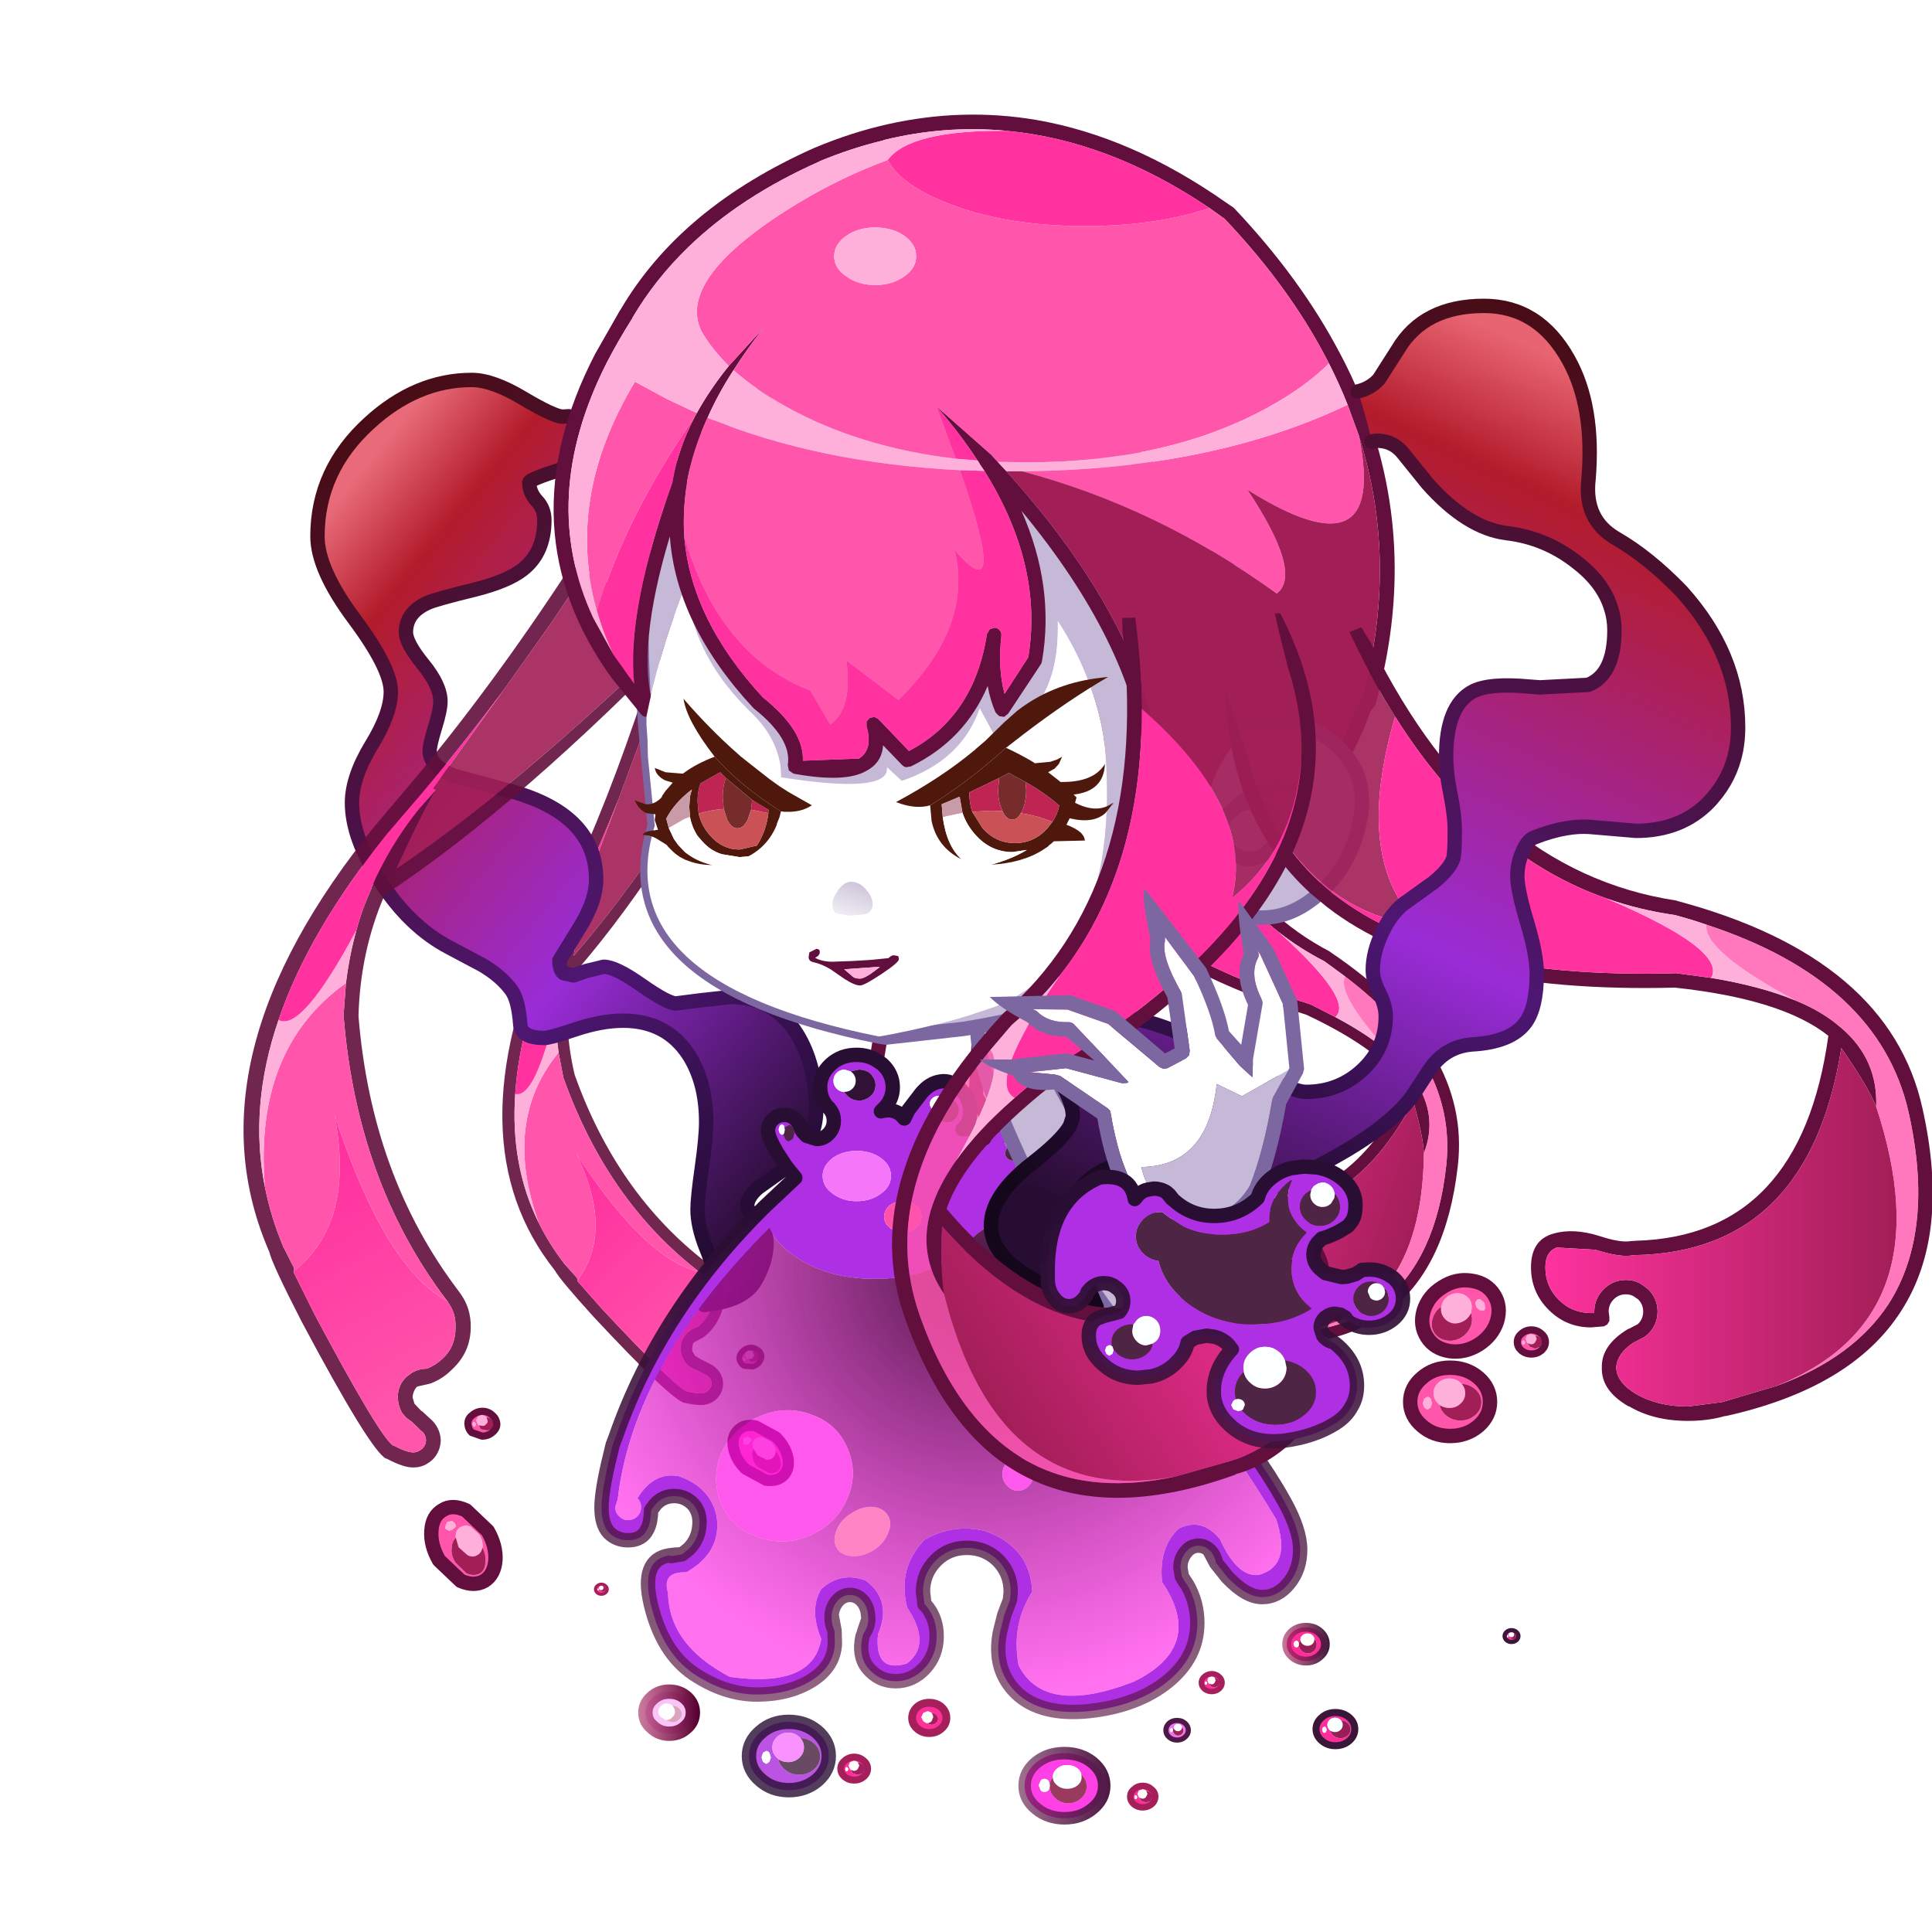 <svg xmlns:ffdec="https://www.free-decompiler.com/flash" xmlns:xlink="http://www.w3.org/1999/xlink" ffdec:objectType="frame" height="90" width="90" xmlns="http://www.w3.org/2000/svg"><use ffdec:characterId="40" height="90" transform="translate(-10.15)" width="100.25" xlink:href="#a"/><defs><g id="a" transform="translate(10.15)"><use ffdec:characterId="37" height="245.75" transform="matrix(-.335 0 0 .335 90.08 5.338)" width="298.9" xlink:href="#b"/><use ffdec:characterId="39" height="71.2" transform="scale(1.515 1.264)" width="59.4" xlink:href="#c"/></g><g id="b" transform="translate(117.9 119.75)"><use ffdec:characterId="1" height="114.2" transform="matrix(.65 -.428 .428 .65 -5.848 -1.722)" width="98.85" xlink:href="#d"/><use ffdec:characterId="2" height="125.25" transform="matrix(-.65 -.428 -.428 .65 46.442 -11.691)" width="85.8" xlink:href="#e"/><use ffdec:characterId="3" height="130.65" transform="translate(36.5 -83.85)" width="71.35" xlink:href="#f"/><use ffdec:characterId="4" height="101.3" transform="translate(-30.8 2.1)" width="99.15" xlink:href="#g"/><use ffdec:characterId="5" height="4.35" transform="translate(66.34 84.39) scale(.421)" width="4.9" xlink:href="#h"/><use ffdec:characterId="6" height="7.85" transform="translate(53.65 98.55)" width="8.6" xlink:href="#i"/><use ffdec:characterId="7" height="11.5" transform="translate(34.75 102.75)" width="13.1" xlink:href="#j"/><use ffdec:characterId="8" height="4.35" transform="translate(29.871 108.171) scale(.957)" width="4.9" xlink:href="#k"/><use ffdec:characterId="9" height="5.8" transform="translate(18.851 100.551) scale(.914)" width="6.4" xlink:href="#l"/><use ffdec:characterId="10" height="12.4" transform="translate(-3.421 107.229) scale(.871)" width="14.7" xlink:href="#m"/><use ffdec:characterId="11" height="4.35" transform="translate(-10.096 112.204) scale(.893)" width="4.9" xlink:href="#n"/><use ffdec:characterId="12" height="9.65" transform="translate(-14.607 103.193) scale(.357)" width="10.75" xlink:href="#o"/><use ffdec:characterId="13" height="4.35" transform="translate(-19.321 96.679) scale(.743)" width="4.9" xlink:href="#p"/><use ffdec:characterId="14" height="9.65" transform="translate(-33.914 89.986) scale(.614)" width="10.75" xlink:href="#q"/><use ffdec:characterId="15" height="11.5" transform="translate(-37.886 101.964) scale(.486)" width="13.1" xlink:href="#r"/><use ffdec:characterId="16" height="7.6" transform="translate(-60.443 90.707) scale(.293)" width="8.55" xlink:href="#s"/><use ffdec:characterId="17" height="62.75" transform="translate(-26.1 2.15)" width="42.2" xlink:href="#t"/><use ffdec:characterId="18" height="114.2" transform="rotate(-48.356 13.667 5.05) scale(.997)" width="98.85" xlink:href="#u"/><use ffdec:characterId="19" height="129.35" transform="translate(-42.95 -119.75)" width="116.95" xlink:href="#v"/><filter id="w"><feColorMatrix in="SourceGraphic" result="filterResult0" values="0 0 0 0 1.0,0 0 0 0 1.0,0 0 0 0 1.0,0 0 0 1 0"/><feConvolveMatrix divisor="484" in="filterResult0" kernelMatrix="1 1 1 1 1 1 1 1 1 1 1 1 1 1 1 1 1 1 1 1 1 1 1 1 1 1 1 1 1 1 1 1 1 1 1 1 1 1 1 1 1 1 1 1 1 1 1 1 1 1 1 1 1 1 1 1 1 1 1 1 1 1 1 1 1 1 1 1 1 1 1 1 1 1 1 1 1 1 1 1 1 1 1 1 1 1 1 1 1 1 1 1 1 1 1 1 1 1 1 1 1 1 1 1 1 1 1 1 1 1 1 1 1 1 1 1 1 1 1 1 1 1 1 1 1 1 1 1 1 1 1 1 1 1 1 1 1 1 1 1 1 1 1 1 1 1 1 1 1 1 1 1 1 1 1 1 1 1 1 1 1 1 1 1 1 1 1 1 1 1 1 1 1 1 1 1 1 1 1 1 1 1 1 1 1 1 1 1 1 1 1 1 1 1 1 1 1 1 1 1 1 1 1 1 1 1 1 1 1 1 1 1 1 1 1 1 1 1 1 1 1 1 1 1 1 1 1 1 1 1 1 1 1 1 1 1 1 1 1 1 1 1 1 1 1 1 1 1 1 1 1 1 1 1 1 1 1 1 1 1 1 1 1 1 1 1 1 1 1 1 1 1 1 1 1 1 1 1 1 1 1 1 1 1 1 1 1 1 1 1 1 1 1 1 1 1 1 1 1 1 1 1 1 1 1 1 1 1 1 1 1 1 1 1 1 1 1 1 1 1 1 1 1 1 1 1 1 1 1 1 1 1 1 1 1 1 1 1 1 1 1 1 1 1 1 1 1 1 1 1 1 1 1 1 1 1 1 1 1 1 1 1 1 1 1 1 1 1 1 1 1 1 1 1 1 1 1 1 1 1 1 1 1 1 1 1 1 1 1 1 1 1 1 1 1 1 1 1 1 1 1 1 1 1 1 1 1 1 1 1 1 1 1 1 1 1 1 1 1 1 1 1 1 1 1 1 1 1 1 1 1 1 1 1 1 1 1 1 1 1 1 1 1 1 1 1 1 1 1 1 1 1 1 1 1 1 1 1 1 1 1 1 1 1 1 1 1 1 1 1 1 1 1 1 1 1 1 1 1 1 1 1 1 1" order="22 22" result="filterResult1"/><feComposite in="SourceGraphic" in2="filterResult1" result="filterResult2"/></filter><use ffdec:characterId="21" filter="url(#w)" height="61.1" transform="translate(-2.95 -52.65)" width="64.05" xlink:href="#x"/><use ffdec:characterId="22" height="37.8" transform="translate(-39.4 -36.45)" width="92.25" xlink:href="#y"/><use ffdec:characterId="23" height="26.15" transform="translate(-3.85 -41.55)" width="66.6" xlink:href="#z"/><use ffdec:characterId="24" height="113.45" transform="translate(-117.75 -48.45)" width="98.4" xlink:href="#A"/><use ffdec:characterId="25" height="141.2" transform="translate(-91.7 -94.15)" width="105.9" xlink:href="#B"/><use ffdec:characterId="2" height="125.25" transform="rotate(-20.059 -124.481 229.573) scale(.999)" width="85.8" xlink:href="#e"/><use ffdec:characterId="26" height="77.85" transform="translate(-45.1 -12.1)" width="59.85" xlink:href="#C"/></g><g id="d"><path d="m84.6 73.35-.05.85-.2 4.15q-1.1 28.45 1.5 47.95 3.3-7.45 4.55-11.35l-.45 3.7q-1.1 6.35-3.75 12h-.05q-1.3 2.95-3 5.55-2 3.1-4.55 6l-3.25 3.35-.1.05q-18.5 13.9-39 15.5h-.3l-.05.05q-1.9.15-3.35 1.55-2 1.75-2.05 4.2-.05 1.35.4 2.6.7.8.9 1.7l.05.1.1 1.05q-.05 1.7-1.3 2.8-.9.8-2.1 1.05h-.9l-.9-.2-2-.15v-.05q-.75 0-1.25.45-.5.5-.5 1.1 0 .85.45 1.35.65.7 2.55 1.4v.05q2.1.6 20.9-3.95l6.45-1.75.05-.15q.3-.35.6-.35l2.8-.75h.1l.1-.05q4.2-1.45 7.85-3.6 9.85-5.75 16.15-16.9 6.5-11.45 9.35-28.7l.95-7q1.3-8.9 3.25-18.45l2.6-11.25 2.1-8.05 2 .8q-5.4 19.85-7.9 37.25l-1 7v.05q-6.7 41.65-34.65 50.8-1.55.85-10.3 3.1-19.8 4.8-22.1 3.9v-.05q-2.6-.95-3.45-2-1-1.1-.95-2.75.1-1.5 1.25-2.6 1.15-.95 2.7-.95h.05l2.05.2.05.05 1.4.05.85-.4q.55-.55.7-1.35l-.05-.2-.85-1.55q-.7-1.75-.55-3.7.1-3.45 2.65-5.75 1.95-1.8 4.5-2.05l.45-.05q20-1.55 37.9-15.05 6.6-6.2 10.2-13.95-3.25-22.35-.65-57.05l1.05.4" fill="#620f3d" fill-opacity=".902" fill-rule="evenodd" transform="translate(-2.4 -72.95)"/><path d="M90.4 114.95q-1.25 3.9-4.55 11.35-2.6-19.5-1.5-47.95l.2-4.15.05-.85 4.8 1.95q1.4 2.3 2.9 2.2l2-.3 4.95 2-2.1 8.05-2.6 11.25-3.75 16.6-.4-.15" fill="#a21e57" fill-opacity=".902" fill-rule="evenodd" transform="translate(-2.4 -72.95)"/><path d="M36.05 161.1h.2q20.5-1.6 39-15.5l.1-.05 3.25-3.35q1.7 15.75-13.75 27.35-3.65 2.15-7.85 3.6l-.1.05h-.1l-2.8.75q-.3 0-.6.35-.65-10.9 12.55-18.7-20.55 8.95-29.9 5.5m-15.85 8.25h.15l.6-.2.2-.55-.2-.55-.55-.25h-.1q-.25-.3-.7-.35l-.65.15q-.3.25-.3.75 0 .4.35.7l.6.45.6-.15m.25.55.15.1.3-.1.1-.2v-.15l-.15-.05-.3.05-.1.25v.1m1.4-.75q.05.7-.45 1.15-.6.5-1.3.45l-1.35-.75q-.55-.65-.55-1.4-.05-.8.45-1.25.6-.45 1.3-.35.8.05 1.35.65t.55 1.5m-11.25 13 .2-.15q.65-.65.45-1.3-.15-.8-.9-1.1l-1.6-.15q-.95.15-1.5.7l-.15.15q-1.15.3-1.8 1.05-.8.75-.65 1.6.2.9 1.25 1.4l2.15.15q1.25-.2 1.9-1 .65-.65.65-1.35m2.2-.05.25-.55-.4-.55-.4-.05q-.25-.05-.5.25l.05.65.15.35.55.2.3-.3m.8 1.95q-1.4 1.45-3.8 1.95l-4.15-.35q-1.9-.9-2.2-2.5-.25-1.6 1.15-3.05 1.4-1.4 3.75-1.9l4.15.35q1.95.85 2.2 2.4.35 1.65-1.1 3.1" fill="#ff55ab" fill-rule="evenodd" transform="translate(-2.4 -72.95)"/><path d="M78.6 142.2q2.55-2.9 4.55-6-5.6 15.2-2.15 16.45-6.3 11.15-16.15 16.9 15.45-11.6 13.75-27.35m-58.3 25.6h.1l.55.25.2.55-.2.55-.6.2h-.15l-.35-.3q-.3-.2-.2-.55-.05-.35.2-.5l.45-.2m.15 2.1v-.1l.1-.25.3-.05.15.05v.15l-.1.2-.3.1-.15-.1m-7.65 12.2-.3.3-.55-.2-.15-.35-.05-.65q.25-.3.5-.25l.4.05.4.55-.25.55m-5.7-1.8.15-.15q.55-.55 1.5-.7l1.6.15q.75.3.9 1.1.2.65-.45 1.3l-.2.15-1.25.6-1.65-.2q-.8-.3-.9-1.05-.15-.55.3-1.2" fill="#ffb0da" fill-rule="evenodd" transform="translate(-2.4 -72.95)"/><path d="M36.05 161.1q9.35 3.45 29.9-5.5-13.2 7.8-12.55 18.7l-.05.15-6.45 1.75q-18.8 4.55-20.9 3.95v-.05q-1.9-.7-2.55-1.4-.45-.5-.45-1.35 0-.6.5-1.1.5-.45 1.25-.45v.05l2 .15.9.2h.9q1.2-.25 2.1-1.05 1.25-1.1 1.3-2.8l-.1-1.05-.05-.1q-.2-.9-.9-1.7-.45-1.25-.4-2.6.05-2.45 2.05-4.2 1.45-1.4 3.35-1.55l.15-.05" fill="url(#D)" fill-rule="evenodd" transform="translate(-2.4 -72.95)"/><path d="m20.2 169.35-.6.15-.6-.45q-.35-.3-.35-.7 0-.5.3-.75l.65-.15q.45.05.7.35l-.45.2q-.25.15-.2.5-.1.35.2.55l.35.3m-9.6 12.8q0 .7-.65 1.35-.65.8-1.9 1l-2.15-.15q-1.05-.5-1.25-1.4-.15-.85.65-1.6.65-.75 1.8-1.05-.45.65-.3 1.2.1.75.9 1.05l1.65.2 1.25-.6" fill="#a21e57" fill-rule="evenodd" transform="translate(-2.4 -72.95)"/><path d="m90.4 114.95.4.15 3.75-16.6q-1.95 9.55-3.25 18.45l-.95 7Q87.5 141.2 81 152.65q-3.45-1.25 2.15-16.45 1.7-2.6 3-5.55h.05q2.65-5.65 3.75-12l.45-3.7" fill="#ff329f" fill-rule="evenodd" transform="translate(-2.4 -72.95)"/><path d="M21.85 169.15q.05.7-.45 1.15-.6.5-1.3.45l-1.35-.75q-.55-.65-.55-1.4-.05-.8.45-1.25.6-.45 1.3-.35.8.05 1.35.65t.55 1.5" fill="none" stroke="#620f3d" stroke-linecap="round" stroke-linejoin="round" transform="translate(-2.4 -72.95)"/><path d="M11.2 111.1q-1.4 1.45-3.8 1.95l-4.15-.35q-1.9-.9-2.2-2.5-.25-1.6 1.15-3.05 1.4-1.4 3.75-1.9l4.15.35q1.95.85 2.2 2.4.35 1.65-1.1 3.1z" fill="none" stroke="#620f3d" stroke-linecap="round" stroke-linejoin="round" stroke-width="2"/></g><g id="e"><path d="M102.25 80.4q-3.1 5.95-5.2 11.6-19.5 7.55-20.85 20.4-5.8-9.45-2.4-21.5 1.9-5.9 6.05-11.2l2.95-4.35 7.8.4 11.65 4.65" fill="#a21e57" fill-opacity=".902" fill-rule="evenodd" transform="translate(-20.35 -72.9)"/><path d="M97.05 92q2.1-5.65 5.2-11.6l1.7.65-.8 2-.4.75q-15.1 31.25-2.05 54.8v.05q11.8 28.2-2 44.6-11.5 13.75-24.1 14.8-12.65 1.1-26.45-10.45h.1q-2.05-1.4-3.8-3.65-2.95-3.85-3.35-7.75h-.05q-.6-4.35 1.95-6.25 2.4-1.95 6.45-.45l.1.1.05.05q.6.2 1.25.55h.1q.95.15 1.75-.5.8-.6.95-1.55l-.1-.55v-.1q0-.6-.4-1.15-.6-.8-1.6-.9-.95-.15-1.75.45l-.6.6-.4.3-.6.05-.45-.2-1.2-1.3q-2.1-2.75-1.65-6.2.4-3.35 3.15-5.5 3.05-2.3 5.6-.4 2.35 1.7 3.65 5.3 1.05 2.85 2.1 3.8l.45.55q14.5 17.7 38.85 3.8.15-8.15-7.7-20.95-20.7-25.45-20.65-45.05 0-15.75 13.15-27.8l.7.3-1.4 2.15-2.95 4.35Q75.7 85 73.8 90.9q-1.45 4.7-1.45 9.75 0 9.3 4.75 19.85 5.05 11.3 15.5 24.05l.1.15 2.4 4.25q3.35 6.15 4.7 11.15 1.05 3.95.9 7.15v.25q-.4 6.65-5.75 10.45 1.55-2.65 3.5-8.75-25.15 13.7-40.25-5.15l-.1-.15q-1.35-1.1-2.65-4.65-1.05-2.95-3-4.35l.05-.05q-1.45-1-3.25.35-2.1 1.65-2.4 4.2-.35 2.65 1.3 4.75l.25.35.15-.15q1.4-1.05 3.25-.85 1.8.25 2.9 1.65.8 1.05.85 2.2l.05 1.05q-.3 1.85-1.7 2.9-1.45 1.1-3.2.85l-.3-.05h-.25q-.8-.2-1.55-.75v-.05q-2.7-.95-4.4.25-1.55 1.3-1.15 4.35.4 3.45 3 6.8 1.55 2 3.35 3.3l.05.05 6.5 4.7q9.55 6.05 18.45 5.3 11.95-1.1 22.7-14.1 11.85-14.35 3.45-38.1l-1.6-4.3Q96.5 135.2 95 130.7q-5.75-17.55 2.05-38.7" fill="#620f3d" fill-rule="evenodd" transform="translate(-20.35 -72.9)"/><path d="M97.05 92q-7.8 21.15-2.05 38.7 4.6 17.6.1 18.25l-2.4-4.25-.1-.15Q82.15 131.8 77.1 120.5q-4.75-10.55-4.75-19.85 0-5.05 1.45-9.75-3.4 12.05 2.4 21.5Q77.55 99.55 97.05 92" fill="#ff329f" fill-rule="evenodd" transform="translate(-20.35 -72.9)"/><path d="M95 130.7q1.5 4.5 3.95 8.85l1.6 4.3q-3.15 1.85-.75 16.25-1.35-5-4.7-11.15 4.5-.65-.1-18.25m-55.6 29 .05-.1.3-.45q.2-.2.5-.15l.5.3.2.55-.05.05-.2.45-.55.1-.55-.25-.2-.5m0-.7v.15l-.1.25-.25.05-.15-.05-.05-.15.2-.2.15-.1.2.05m-14.25-3.7.05-.25q.1-.95.75-1.45.7-.5 1.55-.35.85.15 1.4.85.55.7.45 1.6v.2q-.15.75-.75 1.2-.65.5-1.55.4-.85-.2-1.4-.9-.45-.6-.5-1.3m-.6-2.25q.3 0 .45.2l.1.5-.4.55-.55.2-.55-.15q-.15-.2 0-.55l.3-.5.65-.25" fill="#ffb0da" fill-rule="evenodd" transform="translate(-20.35 -72.9)"/><path d="m39.4 159-.2-.05-.15.1-.2.2.05.15.15.05.25-.05.1-.25V159m1.5.9.05-.05-.2-.55-.5-.3q-.3-.05-.5.15l-.3.45-.05.1-.2.55.25.7.65.45.7-.15.3-.6-.2-.75m-2.85-.3q.1-.7.65-1.1.55-.4 1.2-.3.8.2 1.25.8.5.65.5 1.4-.05.75-.6 1.15-.55.4-1.25.25-.8-.15-1.3-.8-.45-.6-.45-1.4m-11.4-8.55q2.1.4 3.5 2.25 1.4 1.8 1.3 3.95-.15 2.1-1.7 3.3-1.5 1.15-3.6.75-2.1-.45-3.5-2.25-1.4-1.85-1.3-3.95.15-2.15 1.65-3.3 1.55-1.2 3.65-.75m2.7 4.85v-.2q.1-.9-.45-1.6-.55-.7-1.4-.85-.85-.15-1.55.35-.65.5-.75 1.45l-.05.25q-.5.6-.6 1.5-.05 1.15.65 2.1.75.95 1.85 1.15 1.15.2 2-.45.8-.65.85-1.75.1-1.05-.55-1.95m-4.8-2.85-.65.25-.3.5q-.15.35 0 .55l.55.15.55-.2.4-.55-.1-.5q-.15-.2-.45-.2" fill="#ff55ab" fill-rule="evenodd" transform="translate(-20.35 -72.9)"/><path d="m39.4 159.7.2.5.55.25.55-.1.2-.45.2.75-.3.6-.7.15-.65-.45-.25-.7.2-.55m-14.25-4.4q.05.7.5 1.3.55.7 1.4.9.9.1 1.55-.4.6-.45.75-1.2.65.9.55 1.95-.05 1.1-.85 1.75-.85.65-2 .45-1.1-.2-1.85-1.15-.7-.95-.65-2.1.1-.9.6-1.5" fill="#a21e57" fill-rule="evenodd" transform="translate(-20.35 -72.9)"/><path d="m55.95 190.75-6.5-4.7-.05-.05q-1.8-1.3-3.35-3.3-2.6-3.35-3-6.8-.4-3.05 1.15-4.35 1.7-1.2 4.4-.25v.05q.75.55 1.55.75h.25l.3.05q1.75.25 3.2-.85 1.4-1.05 1.7-2.9l-.05-1.05q-.05-1.15-.85-2.2-1.1-1.4-2.9-1.65-1.85-.2-3.25.85l-.15.15-.25-.35q-1.65-2.1-1.3-4.75.3-2.55 2.4-4.2 1.8-1.35 3.25-.35l-.05.05q1.95 1.4 3 4.35 1.3 3.55 2.65 4.65l.1.15q15.1 18.85 40.25 5.15-1.95 6.1-3.5 8.75-17.3 25.6-39 12.8" fill="url(#E)" fill-rule="evenodd" transform="translate(-20.35 -72.9)"/><path d="M100.55 143.85q8.4 23.75-3.45 38.1-10.75 13-22.7 14.1-8.9.75-18.45-5.3 21.7 12.8 39-12.8 5.35-3.8 5.75-10.45v-.25q.15-3.2-.9-7.15-2.4-14.4.75-16.25" fill="#ff55ab" fill-opacity=".8" fill-rule="evenodd" transform="translate(-20.35 -72.9)"/><path d="M38.05 159.6q0 .8.45 1.4.5.65 1.3.8.7.15 1.25-.25t.6-1.15q0-.75-.5-1.4-.45-.6-1.25-.8-.65-.1-1.2.3-.55.4-.65 1.1" fill="none" stroke="#620f3d" stroke-linecap="round" stroke-linejoin="round" transform="translate(-20.35 -72.9)"/><path d="M6.3 78.15q-2.1-.45-3.65.75-1.5 1.15-1.65 3.3-.1 2.1 1.3 3.95 1.4 1.8 3.5 2.25 2.1.4 3.6-.75 1.55-1.2 1.7-3.3.1-2.15-1.3-3.95-1.4-1.85-3.5-2.25z" fill="none" stroke="#620f3d" stroke-linecap="round" stroke-linejoin="round" stroke-width="2"/></g><g id="f"><path d="m34.4 5.05.85.05q1.2 0 5.5-2.55Q45 0 47.9 0q7.7 0 14.25 6 7.2 6.55 7.2 15.75 0 4.6-5.1 11.45t-5.1 10.15q0 3.05 2.7 7.45 2.7 4.45 2.7 8 0 4.9-3.95 10.95-4.1 6.3-9.55 9.15l-4.7 2.5q-2.6 1.55-4 3.5-.95 1.35-1.2 4.75Q41 91.5 37.8 91.5q-.8 0-4.35-1.2-3.6-1.2-6.6-1.2-6.05 0-9.15 4.8-2.4 3.8-2.4 9.3 0 2.1.6 6.35.6 4.2.6 5.8 0 2.35-1.2 5.35-1.2 2.95-1.2 4.4 0 2.05 1.35 3.45v.05q-5.25-.5-6.9-3.2-1.65-2.75-1.65-5.4 0-1.7 1.35-3.2 1.35-1.45 1.35-1.9 0-1.25-1.5-2.55L4.8 110Q0 106.5 0 101.55q0-6.3 2.7-10.65 3.25-5.1 9.15-5.1l4.1.45 3.55.45q1.15 0 4.8-2.55 3.6-2.55 5.25-2.55l2.45.6 1.75.6 1.35-.3q.6-.4.6-1.8l-2.55-4.15q-2.55-3.95-2.55-7.1 0-8.9 11.6-12.2l7.95-2.15q3.6-1.3 3.6-3.5 0-.85-.75-3.3-.75-2.4-.75-3.6 0-2.2 2.4-5.15t2.4-4.45q0-2.75-3-4.1-1.05-.5-6.6-1.85-4.55-1.15-6.65-2.8-3-2.35-3-6.85 0-1.6 1.05-2.7 1.05-1.15 1.05-2.55 0-.4-4.5-1.85l-.05-2.95V9.3l-.95-4.25" fill="url(#F)" fill-rule="evenodd" transform="translate(1 1)"/><path d="m34.4 5.05.85.05q1.2 0 5.5-2.55Q45 0 47.9 0q7.7 0 14.25 6 7.2 6.55 7.2 15.75 0 4.6-5.1 11.45t-5.1 10.15q0 3.05 2.7 7.45 2.7 4.45 2.7 8 0 4.9-3.95 10.95-4.1 6.3-9.55 9.15l-4.7 2.5q-2.6 1.55-4 3.5-.95 1.35-1.2 4.75Q41 91.5 37.8 91.5q-.8 0-4.35-1.2-3.6-1.2-6.6-1.2-6.05 0-9.15 4.8-2.4 3.8-2.4 9.3 0 2.1.6 6.35.6 4.2.6 5.8 0 2.35-1.2 5.35-1.2 2.95-1.2 4.4 0 2.05 1.35 3.45l.1.1-.1-.05q-5.25-.5-6.9-3.2-1.65-2.75-1.65-5.4 0-1.7 1.35-3.2 1.35-1.45 1.35-1.9 0-1.25-1.5-2.55L4.8 110Q0 106.5 0 101.55q0-6.3 2.7-10.65 3.25-5.1 9.15-5.1l4.1.45 3.55.45q1.15 0 4.8-2.55 3.6-2.55 5.25-2.55l2.45.6 1.75.6 1.35-.3q.6-.4.6-1.8l-2.55-4.15q-2.55-3.95-2.55-7.1 0-8.9 11.6-12.2l7.95-2.15q3.6-1.3 3.6-3.5 0-.85-.75-3.3-.75-2.4-.75-3.6 0-2.2 2.4-5.15t2.4-4.45q0-2.75-3-4.1-1.05-.5-6.6-1.85-4.55-1.15-6.65-2.8-3-2.35-3-6.85 0-1.6 1.05-2.7 1.05-1.15 1.05-2.55 0-.4-4.5-1.85" fill="none" stroke="url(#G)" stroke-linecap="round" stroke-linejoin="round" stroke-width="2" transform="translate(1 1)"/></g><g id="g"><path d="m75.5 10.15 2.3-4.5-.75-13.55h13.1L91.6.75l-.8.55q-1.45 1.35-1.45 3.2t1.45 3.15l.2.2-.2-.05-.7-.1q-1.1 0-1.9.65l-.45.5-.55-1.15-1.8-2.35Q84.2 3.9 82.7 3.7q-1.5-.25-2.85 1.15T78.6 8.1q0 1.4 1.05 2.25l-.4-.05q-1.1 0-1.9.45-.6.4-.7.85-.3-.7-.95-1.3l-.2-.15" fill="#fefefe" fill-rule="evenodd" transform="translate(-31.7 8.9)"/><path d="m75.5 10.15.2.15q.65.6.95 1.3.1-.45.7-.85.8-.45 1.9-.45l.4.05Q78.6 9.5 78.6 8.1q-.1-1.85 1.25-3.25T82.7 3.7q1.5.2 2.7 1.65l1.8 2.35.55 1.15.45-.5q.8-.65 1.9-.65l.7.1.2.05-.2-.2q-1.45-1.3-1.45-3.15 0-1.85 1.45-3.2l.8-.55Q92.8 0 94.4 0q2.1 0 3.55 1.3 1.5 1.35 1.5 3.2 0 1.6-1.1 2.8l-.1.05-.1.15q-.6.7-.6 1.65 0 1.05.7 1.8t1.7.75l1.4-.45.3-.3q.55-.55.65-1.3l.55-.65q.65-.65 1.6-.65.95 0 1.6.65.65.65.65 1.55t-1.3 3.1l-1.25 1.9-1.25 1.55 4.15 3.9q14.65 14.4 20.8 32.05l.45 1.2.3 1.25q1.25 5.05 1.25 7.45 0 2.4-1.05 3.5-1.05 1.05-2.65 1.05-1.65 0-2.45-1.15l-.25-.45q-.45-.9-.5-2.6l-.6-.8q-1.05-1.15-2.6-1.15t-2.65 1.15q-1.05 1.2-.85 3.05.15 1.8 1.45 3.15l.95.75 1.5.25.3-.1q4 .65 2.55 6.8-1.6 6.7-5.95 9.65-4.35 2.9-8.8 2.9-4.45 0-7.6-1.95-3.1-1.95-3.25-5.1l.05-1.85q.4-.75.4-1.75v-.4q-.1-1.1-.75-1.9-.75-.9-1.8-.9t-1.8.9q-.6.75-.7 1.8l-.05.5v.2q.05 1.1.65 1.95l.15.4q.6 2.65-.7 4.35-1.55 1.9-3.9 1.9-2.35 0-4.05-1.85-1.65-1.8-1.65-4.4 0-1.15.3-2.1.4-1.3 1.35-2.35h.05l.2-1.75q0-2.55-1.8-4.35-1.75-1.75-4.3-1.75T74.7 70.3q-1.75 1.8-1.75 4.35l.1 1.15.8 2.1.6 2.4q1 5.2-2.35 8.45-3.4 3.2-10.1 2.5-6.7-.75-10.85-4.1Q47 83.8 47 79q0-2.85 1.4-5.3l.2-.25.55-.9.2-1.25q0-1.25-.75-2.15-.7-.9-1.75-.9-.85 0-1.5.6l-.3.3q-.5.65-.65 1.5l-1.55 1.95Q40.2 75.4 38 75.4q-2.2 0-3.75-1.95-1.55-1.9-1.55-4.65 0-2.75 2.2-6.7 1.85-3.35 4.9-7.65l2-2.6q8.9-14.55 28.4-36l-.3-.25q-1.2-1.1-1.2-2.65 0-1.55 1.2-2.65 1.2-1.1 2.9-1.1 1.55 0 2.7.95m28.9.05-.1-.1-.5-.3q-.3 0-.55.3l-.2.8.2.75.55.35q.3 0 .5-.35l.25-.6.25.1.3-.25.15-.5-.15-.55-.3-.2q-.2 0-.35.2l-.05.35m-8.3-5.05q.6 0 1.05-.45.45-.45.45-1.1 0-.65-.45-1.1-.45-.45-1.1-.45l-.85.25-1.15-.25q-.95 0-1.65.6l-.25.35q-.4.5-.4 1.2 0 .9.65 1.5.6.55 1.35.65h.3q.95 0 1.6-.65l.45-.5v-.05M81.85 6q-.7 0-1.2.5t-.5 1.2q0 .7.5 1.2t1.2.5q.7 0 1.2-.5t.5-1.15l.25-.2q.4-.3.4-.75t-.4-.8q-.35-.3-.85-.3t-.9.3h-.2M91 14.35q-1.15.85-1.35 1.95l-.05.55q0 1.45 1.4 2.45 1.4 1.05 3.35 1.05 1.95 0 3.35-1.05 1.4-1 1.4-2.45 0-1.45-1.4-2.5l-.2-.15q-1.35-.85-3.15-.85-1.95 0-3.35 1m-3.05 6q-1.1 0-1.85.6-.75.65-.75 1.55t.75 1.5q.75.65 1.85.65T89.8 24q.75-.6.75-1.5t-.75-1.55q-.75-.6-1.85-.6m-6.85 7.9-1.5-1.1-1.3-1.65-.65-.6q-2.25-1.85-5.25-1.85-3.45 0-5.9 2.45-.7.7-1.2 1.55-17.85 18.55-29.25 37.5-2.2 6.45 2.35 7.75 3 .45 5.45-4.95 2.5-3.05 5.7-1.5 2.85 2.6 2.35 7.45-6.05 8.95 3.9 13.85Q68.25 92 71.85 84.9q1.05-5.7-1.9-10.25.3-6.25 6.6-8.45 4.35-1.05 8.35 1.2 3.85 3.95 2.45 9.45-3.45 5.15.05 7.8 4.55 1.35 4-4.1-2-4.65 1.7-7.45 3.5-1.3 6.2 1.2 1.7 2.85 0 6.9 1.1 6.9 12.7 5.3 8.5-4.45 8.6-11.7.9-2.95-2.55-2.85-4.95-2.8-4.2-7.8.85-4 5.2-5.55 3.5-.7 5.8 3.05-.5.5-.5 1.25t.5 1.25q.55.55 1.3.55t1.25-.55q.55-.5.55-1.25l-.35-1.1q-2.2-18.85-21.1-37.7-1.05 2.3-3.9 4.15-4.45 2.9-10.75 2.9t-10.75-2.9M73.45 12.9l.05-.1.25-.5-.25-.55-.5-.2-.55.2-.2.55v.1q-.6 0-1.05.35-.45.4-.45.9t.45.85q.45.4 1.05.4l1-.35.05-.05q.45-.35.45-.85v-.1l-.3-.65" fill="#af2fe4" fill-rule="evenodd" transform="translate(-31.7 8.9)"/><path d="m104.55 11.05-.25.6q-.2.35-.5.35l-.55-.35-.2-.75.2-.8q.25-.3.55-.3l.5.3.1.1-.05.2.1.5.1.15m-31.1 1.85.3.65v.1q0 .5-.45.85l-.05.05-1 .35q-.6 0-1.05-.4-.45-.35-.45-.85t.45-.9q.45-.35 1.05-.35l.2.4.55.25.45-.15" fill="#4e2545" fill-rule="evenodd" transform="translate(-31.7 8.9)"/><path d="m104.4 10.2.05-.35q.15-.2.35-.2l.3.2.15.55-.15.5-.3.25-.25-.1-.1-.15-.1-.5.05-.2m-9.2-7.9.85-.25q.65 0 1.1.45.45.45.45 1.1 0 .65-.45 1.1-.45.45-1.05.45h-.05q-.65 0-1.1-.45-.45-.45-.45-1.1 0-.65.45-1.1l.25-.2M83.55 7.75l-.6.15-.9-.35q-.35-.3-.35-.75 0-.4.3-.7v-.05l.05-.05q.4-.3.9-.3t.85.3q.4.35.4.8 0 .45-.4.75l-.25.2m-11.3 4.65v-.1l.2-.55.55-.2.5.2.25.55-.25.5-.05.1-.45.15-.55-.25-.2-.4" fill="#fbffff" fill-rule="evenodd" transform="translate(-31.7 8.9)"/><path d="m96.1 5.2-.45.5q-.65.65-1.6.65h-.3q-.75-.1-1.35-.65-.65-.6-.65-1.5 0-.7.4-1.2l.25-.35q.7-.6 1.65-.6l1.15.25-.25.2q-.45.45-.45 1.1 0 .65.45 1.1.45.45 1.1.45l.05.05M81.85 6l.15.1q-.3.3-.3.7 0 .45.35.75l.9.35.6-.15q0 .65-.5 1.15-.5.5-1.2.5t-1.2-.5q-.5-.5-.5-1.2t.5-1.2q.5-.5 1.2-.5" fill="#311136" fill-rule="evenodd" transform="translate(-31.7 8.9)"/><path d="M96.1 5.15v.05l-.05-.05h.05M82 6.1l-.15-.1h.2l-.05.05v.05" fill="#4c9ddc" fill-rule="evenodd" transform="translate(-31.7 8.9)"/><path d="M91 14.35q1.4-1 3.35-1 1.8 0 3.15.85l.2.15q1.4 1.05 1.4 2.5t-1.4 2.45q-1.4 1.05-3.35 1.05-1.95 0-3.35-1.05-1.4-1-1.4-2.45l.05-.55q.2-1.1 1.35-1.95" fill="#f576f9" fill-rule="evenodd" transform="translate(-31.7 8.9)"/><path d="M87.95 20.35q1.1 0 1.85.6.75.65.75 1.55T89.8 24q-.75.65-1.85.65T86.1 24q-.75-.6-.75-1.5t.75-1.55q.75-.6 1.85-.6" fill="#ff52a9" fill-rule="evenodd" transform="translate(-31.7 8.9)"/><path d="M81.1 28.25q4.45 2.9 10.75 2.9t10.75-2.9q2.85-1.85 3.9-4.15 18.9 18.85 21.1 37.7l.35 1.1q0 .75-.55 1.25-.5.55-1.25.55t-1.3-.55q-.5-.5-.5-1.25t.5-1.25q-2.3-3.75-5.8-3.05-4.35 1.55-5.2 5.55-.75 5 4.2 7.8 3.45-.1 2.55 2.85-.1 7.25-8.6 11.7-11.6 1.6-12.7-5.3 1.7-4.05 0-6.9-2.7-2.5-6.2-1.2-3.7 2.8-1.7 7.45.55 5.45-4 4.1-3.5-2.65-.05-7.8 1.4-5.5-2.45-9.45-4-2.25-8.35-1.2-6.3 2.2-6.6 8.45 2.95 4.55 1.9 10.25-3.6 7.1-16.05 2.25-9.95-4.9-3.9-13.85.5-4.85-2.35-7.45-3.2-1.55-5.7 1.5-2.45 5.4-5.45 4.95-4.55-1.3-2.35-7.75 11.4-18.95 29.25-37.5.5-.85 1.2-1.55 2.45-2.45 5.9-2.45 3 0 5.25 1.85l.65.6 1.3 1.65 1.5 1.1m27 38.8q3.6-1.2 5.1-4.65 1.45-3.45 0-7-1.55-3.5-5.25-5.1-3.65-1.6-7.2-.3-3.65 1.25-5.1 4.7-1.5 3.45 0 6.95 1.5 3.55 5.15 5.15 3.7 1.6 7.3.25m-18-3.1q-.7 1.05-.15 2.4.5 1.45 1.95 2.45 1.45.95 2.95.9 1.55 0 2.25-1.05.65-1 .1-2.45-.5-1.4-1.95-2.35-1.45-1-2.95-1-1.55.1-2.2 1.1M60 44.5q-1.75 1.95-1.75 4.65t1.75 4.6q1.75 1.95 4.2 1.95t4.2-1.95q1.75-1.9 1.75-4.6 0-2.7-1.75-4.65-1.75-1.9-4.2-1.9T60 44.5m14.1 13.8q0-.95-.65-1.65-.6-.65-1.5-.65t-1.55.65q-.6.7-.6 1.65t.6 1.6q.65.7 1.55.7t1.5-.7q.65-.65.65-1.6" fill="url(#H)" fill-rule="evenodd" transform="translate(-31.7 8.9)"/><path d="M108.1 67.05q-3.6 1.35-7.3-.25-3.65-1.6-5.15-5.15-1.5-3.5 0-6.95 1.45-3.45 5.1-4.7 3.55-1.3 7.2.3 3.7 1.6 5.25 5.1 1.45 3.55 0 7-1.5 3.45-5.1 4.65m-34-8.75q0 .95-.65 1.6-.6.7-1.5.7t-1.55-.7q-.6-.65-.6-1.6 0-.95.6-1.65.65-.65 1.55-.65t1.5.65q.65.7.65 1.65" fill="#ff12e4" fill-opacity=".702" fill-rule="evenodd" transform="translate(-31.7 8.9)"/><path d="M90.1 63.95q.65-1 2.2-1.1 1.5 0 2.95 1 1.45.95 1.95 2.35.55 1.45-.1 2.45-.7 1.05-2.25 1.05-1.5.05-2.95-.9-1.45-1-1.95-2.45-.55-1.35.15-2.4" fill="#ff339e" fill-opacity=".6" fill-rule="evenodd" transform="translate(-31.7 8.9)"/><path d="M60 44.5q1.75-1.9 4.2-1.9t4.2 1.9q1.75 1.95 1.75 4.65t-1.75 4.6q-1.75 1.95-4.2 1.95T60 53.75q-1.75-1.9-1.75-4.6 0-2.7 1.75-4.65" fill="#f16ef8" fill-opacity=".8" fill-rule="evenodd" transform="translate(-31.7 8.9)"/><path d="M59.9 9.65 58.45 1h-13.1l.75 13.55-2.3 4.5" fill="none" stroke="#620f3d" stroke-linecap="round" stroke-linejoin="round" stroke-width="2"/><path d="m75.5 10.15.2.15q.65.6.95 1.3.1-.45.7-.85.8-.45 1.9-.45l.4.05Q78.6 9.5 78.6 8.1q-.1-1.85 1.25-3.25T82.7 3.7q1.5.2 2.7 1.65l1.8 2.35.55 1.15.45-.5q.8-.65 1.9-.65l.7.1.2.05-.2-.2q-1.45-1.3-1.45-3.15 0-1.85 1.45-3.2l.8-.55Q92.8 0 94.4 0q2.1 0 3.55 1.3 1.5 1.35 1.5 3.2 0 1.6-1.1 2.8l-.1.05-.1.15q-.6.7-.6 1.65 0 1.05.7 1.8t1.7.75l1.4-.45.05-.1.9-1.5.55-.65q.65-.65 1.6-.65.95 0 1.6.65.65.65.65 1.55t-1.3 3.1l-1.25 1.9-1.25 1.55 4.15 3.9q14.65 14.4 20.8 32.05l.45 1.2.3 1.25q1.25 5.05 1.25 7.45 0 2.4-1.05 3.5-1.05 1.05-2.65 1.05-1.65 0-2.45-1.15l-.25-.45q-.45-.9-.5-2.6l-.6-.8q-1.05-1.15-2.6-1.15t-2.65 1.15q-1.05 1.2-.85 3.05.15 1.8 1.45 3.15l.95.75 1 .05.8.1q4 .65 2.55 6.8-1.6 6.7-5.95 9.65-4.35 2.9-8.8 2.9-4.45 0-7.6-1.95-3.1-1.95-3.25-5.1l.05-1.85.4-2.15q-.1-1.1-.75-1.9-.75-.9-1.8-.9t-1.8.9q-.6.75-.7 1.8l-.05.5v.2l.55 1.6.1.35.15.4q.6 2.65-.7 4.35-1.55 1.9-3.9 1.9-2.35 0-4.05-1.85-1.65-1.8-1.65-4.4 0-1.15.3-2.1.4-1.3 1.35-2.35h.05l.2-1.75q0-2.55-1.8-4.35-1.75-1.75-4.3-1.75T74.7 70.3q-1.75 1.8-1.75 4.35l.1 1.15.8 2.1.6 2.4q1 5.2-2.35 8.45-3.4 3.2-10.1 2.5-6.7-.75-10.85-4.1Q47 83.8 47 79q0-2.85 1.4-5.3l.75-1.15.2-1.25q0-1.25-.75-2.15-.7-.9-1.75-.9-.85 0-1.5.6l-.95 1.8-1.55 1.95Q40.2 75.4 38 75.4q-2.2 0-3.75-1.95-1.55-1.9-1.55-4.65 0-2.75 2.2-6.7 1.85-3.35 4.9-7.65l1.1-1.55.9-1.05q8.9-14.55 28.4-36l-.3-.25q-1.2-1.1-1.2-2.65 0-1.55 1.2-2.65 1.2-1.1 2.9-1.1 1.55 0 2.7.95m26.8-.5q-.1.75-.65 1.3l-.3.3m19.1 58.35-.3.1-1.5-.25m-20.8 8.45v.4q0 1-.4 1.75m-4.05.4q-.6-.85-.65-1.95M44.4 70.65q.15-.85.65-1.5l.3-.3m3.8 3.7-.55.9-.2.25m-8.6-19.25 2-2.6" fill="none" stroke="url(#I)" stroke-linecap="round" stroke-linejoin="round" stroke-width="2" transform="translate(-31.7 8.9)"/></g><g id="h"><path d="m2.45 1.85.1-.1.2-.5-.2-.5L2 .55q-.35 0-.55.2L1.4.8q-.4 0-.7.3-.3.25-.3.6l.3.65.75.25.7-.25.3-.5m.75-.3-.15-.1q-.1 0-.15.1l-.1.2.1.25.15.05L3.2 2l.05-.25-.05-.2m.15-1Q3.9 1 3.9 1.7q0 .65-.55 1.15-.6.5-1.4.5-.8 0-1.4-.5Q0 2.35 0 1.7 0 1 .55.55 1.15 0 1.95 0q.8 0 1.4.55" fill="#ff309a" fill-rule="evenodd" transform="translate(.5 .5)"/><path d="m1.4.8.05-.05q.2-.2.55-.2l.55.2.2.5-.2.5-.1.1L2 2q-.35 0-.55-.25l-.25-.5.2-.45m1.8.75.05.2L3.2 2l-.15.05L2.9 2l-.1-.25.1-.2q.05-.1.15-.1l.15.1" fill="#fffef8" fill-rule="evenodd" transform="translate(.5 .5)"/><path d="m2.45 1.85-.3.5-.7.25-.75-.25-.3-.65q0-.35.3-.6.3-.3.7-.3l-.2.45.25.5Q1.65 2 2 2l.45-.15" fill="#a61e60" fill-rule="evenodd" transform="translate(.5 .5)"/><path d="M3.35.55Q3.9 1 3.9 1.7q0 .65-.55 1.15-.6.5-1.4.5-.8 0-1.4-.5Q0 2.35 0 1.7 0 1 .55.55 1.15 0 1.95 0q.8 0 1.4.55z" fill="none" stroke="#a51f5a" stroke-linecap="round" stroke-linejoin="round" transform="translate(.5 .5)"/></g><g id="i"><path d="m3.8 3.95.6-.4q.4-.3.4-.75t-.4-.85q-.3-.3-.75-.3t-.8.3q-.55 0-.9.35-.4.35-.4.8 0 .45.4.8.35.35.95.35l.9-.3M3.3 0q1.35 0 2.3.85 1 .85 1 2.05 0 1.25-1 2.05-.95.9-2.3.9-1.4 0-2.35-.9Q0 4.15 0 2.9 0 1.7.95.85 1.9 0 3.3 0" fill="#f56ced" fill-opacity=".4" fill-rule="evenodd" transform="translate(1 1)"/><path d="m3.8 3.95-.9.3q-.6 0-.95-.35-.4-.35-.4-.8 0-.45.4-.8.35-.35.9-.35-.35.4-.35.85 0 .45.35.75.35.4.8.4h.15" fill="#a51f5a" fill-opacity=".4" fill-rule="evenodd" transform="translate(1 1)"/><path d="M2.85 1.95q.35-.3.8-.3.45 0 .75.3.4.4.4.85 0 .45-.4.75l-.6.4h-.15q-.45 0-.8-.4-.35-.3-.35-.75t.35-.85" fill="#fbffff" fill-opacity=".4" fill-rule="evenodd" transform="translate(1 1)"/><path d="M3.3 0q1.35 0 2.3.85 1 .85 1 2.05 0 1.25-1 2.05-.95.9-2.3.9-1.4 0-2.35-.9Q0 4.15 0 2.9 0 1.7.95.85 1.9 0 3.3 0z" fill="none" stroke="url(#J)" stroke-linecap="round" stroke-linejoin="round" stroke-width="2" transform="translate(1 1)"/></g><g id="j"><path d="M1.6 1.4Q3.25 0 5.55 0q2.3 0 3.9 1.4 1.65 1.4 1.65 3.35 0 1.95-1.65 3.35-1.6 1.4-3.9 1.4T1.6 8.1Q0 6.7 0 4.75 0 2.8 1.6 1.4m2.35.85q-1.1.05-1.9.75-.85.75-.85 1.8t.85 1.8q.85.75 2.05.75 1.2 0 2.05-.75.7-.6.85-1.4l.2-.2q.65-.6.65-1.45T7.2 2.1q-.65-.6-1.55-.6t-1.55.6l-.15.15m5.4 2.7-.2-.65-.45-.25q-.25 0-.45.25l-.2.65.2.6.45.3.45-.3.2-.6" fill="#ab2adc" fill-opacity=".8" fill-rule="evenodd" transform="translate(1 1)"/><path d="M7 5.2q-.15.8-.85 1.4-.85.75-2.05.75-1.2 0-2.05-.75-.85-.75-.85-1.8T2.05 3q.8-.7 1.9-.75-.5.55-.5 1.3 0 .85.65 1.45t1.55.6q.75 0 1.35-.4" fill="#421d3c" fill-opacity=".8" fill-rule="evenodd" transform="translate(1 1)"/><path d="m3.95 2.25.15-.15q.65-.6 1.55-.6t1.55.6q.65.6.65 1.45T7.2 5l-.2.2q-.6.4-1.35.4-.9 0-1.55-.6t-.65-1.45q0-.75.5-1.3" fill="#f777ff" fill-opacity=".8" fill-rule="evenodd" transform="translate(1 1)"/><path d="m9.35 4.95-.2.6-.45.3-.45-.3-.2-.6.2-.65q.2-.25.45-.25l.45.25.2.65" fill="#fefcff" fill-opacity=".8" fill-rule="evenodd" transform="translate(1 1)"/><path d="M2.6 2.4Q4.25 1 6.55 1q2.3 0 3.9 1.4 1.65 1.4 1.65 3.35 0 1.95-1.65 3.35-1.6 1.4-3.9 1.4T2.6 9.1Q1 7.7 1 5.75 1 3.8 2.6 2.4z" fill="none" stroke="#270d32" stroke-linecap="round" stroke-linejoin="round" stroke-opacity=".8" stroke-width="2"/></g><g id="k"><path d="m2.45 1.85.1-.1.2-.5-.2-.5L2 .55q-.35 0-.55.2L1.4.8q-.4 0-.7.3-.3.25-.3.6l.3.65.75.25.7-.25.3-.5m.9-1.3Q3.9 1 3.9 1.7q0 .65-.55 1.15-.6.5-1.4.5-.8 0-1.4-.5Q0 2.35 0 1.7 0 1 .55.55 1.15 0 1.95 0q.8 0 1.4.55m-.45 1-.1.2.1.25.15.05L3.2 2l.05-.25-.05-.2-.15-.1q-.1 0-.15.1" fill="#ff309a" fill-rule="evenodd" transform="translate(.5 .5)"/><path d="m1.4.8.05-.05q.2-.2.55-.2l.55.2.2.5-.2.5-.1.1L2 2q-.35 0-.55-.25l-.25-.5.2-.45m1.5.75q.05-.1.15-.1l.15.1.05.2L3.2 2l-.15.05L2.9 2l-.1-.25.1-.2" fill="#fffef8" fill-rule="evenodd" transform="translate(.5 .5)"/><path d="m2.45 1.85-.3.5-.7.25-.75-.25-.3-.65q0-.35.3-.6.3-.3.7-.3l-.2.45.25.5Q1.65 2 2 2l.45-.15" fill="#a61e60" fill-rule="evenodd" transform="translate(.5 .5)"/><path d="M3.35.55Q3.9 1 3.9 1.7q0 .65-.55 1.15-.6.5-1.4.5-.8 0-1.4-.5Q0 2.35 0 1.7 0 1 .55.55 1.15 0 1.95 0q.8 0 1.4.55z" fill="none" stroke="#a51f5a" stroke-linecap="round" stroke-linejoin="round" transform="translate(.5 .5)"/></g><g id="l"><path d="M5.2 2.3q0 .95-.75 1.6-.75.7-1.85.7T.75 3.9Q0 3.25 0 2.3 0 1.35.75.65 1.5 0 2.6 0t1.85.65q.75.7.75 1.65M3 3.1l.5-.3.3-.6-.3-.65-.6-.25q-.35 0-.65.25-.4 0-.7.25-.3.3-.3.65 0 .35.3.6.3.3.75.3L3 3.1" fill="#ff309a" fill-rule="evenodd" transform="translate(.6 .6)"/><path d="M2.25 1.55q.3-.25.65-.25l.6.25.3.65-.3.6-.5.3h-.1q-.35 0-.65-.3L2 2.2q0-.35.25-.65" fill="#fffef8" fill-rule="evenodd" transform="translate(.6 .6)"/><path d="m3 3.1-.7.25q-.45 0-.75-.3-.3-.25-.3-.6t.3-.65q.3-.25.7-.25-.25.3-.25.65l.25.6q.3.3.65.3H3" fill="#a61e60" fill-rule="evenodd" transform="translate(.6 .6)"/><path d="M5.8 2.9q0 .95-.75 1.6-.75.7-1.85.7t-1.85-.7Q.6 3.85.6 2.9q0-.95.75-1.65Q2.1.6 3.2.6t1.85.65q.75.7.75 1.65z" fill="none" stroke="#a51f5a" stroke-linecap="round" stroke-linejoin="round" stroke-width="1.2"/></g><g id="m"><path d="M10.85 1.5q1.85 1.55 1.85 3.7 0 2.15-1.85 3.65Q9 10.4 6.35 10.4t-4.5-1.55Q0 7.35 0 5.2t1.85-3.7Q3.7 0 6.35 0t4.5 1.5m-2.15 4 .2.4q.3.3.65.3.35 0 .6-.3l.3-.75-.3-.75q-.25-.3-.6-.3t-.65.3l-.2.5q-.1-.6-.5-1.05V3.8q0-.8-.7-1.35-.65-.55-1.6-.55-.95 0-1.65.55-.5.4-.6.95-.85.8-.85 1.9 0 1.1.85 1.9.9.8 2.1.8 1.2 0 2.05-.8.8-.75.9-1.7" fill="#ff11e1" fill-opacity=".8" fill-rule="evenodd" transform="translate(1 1)"/><path d="m8.7 4.9.2-.5q.3-.3.65-.3.35 0 .6.3l.3.75-.3.75q-.25.3-.6.3t-.65-.3l-.2-.4-.05-.35.05-.25M3.65 3.4q.1-.55.6-.95.7-.55 1.65-.55t1.6.55q.7.55.7 1.35v.05q0 .75-.7 1.3-.65.55-1.6.55-.95 0-1.65-.55Q3.6 4.6 3.6 3.8l.05-.4" fill="#fbffff" fill-rule="evenodd" transform="translate(1 1)"/><path d="M8.7 5.5q-.1.95-.9 1.7-.85.8-2.05.8-1.2 0-2.1-.8-.85-.8-.85-1.9 0-1.1.85-1.9l-.05.4q0 .8.65 1.35.7.55 1.65.55t1.6-.55q.7-.55.7-1.3.4.45.5 1.05l-.05.25.05.35" fill="#810936" fill-opacity=".8" fill-rule="evenodd" transform="translate(1 1)"/><path d="M10.85 1.5q1.85 1.55 1.85 3.7 0 2.15-1.85 3.65Q9 10.4 6.35 10.4t-4.5-1.55Q0 7.35 0 5.2t1.85-3.7Q3.7 0 6.35 0t4.5 1.5z" fill="none" stroke="url(#K)" stroke-linecap="round" stroke-linejoin="round" stroke-width="2" transform="translate(1 1)"/></g><g id="n"><path d="M3.9 1.7q0 .65-.55 1.15-.6.5-1.4.5-.8 0-1.4-.5Q0 2.35 0 1.7 0 1 .55.55 1.15 0 1.95 0q.8 0 1.4.55.55.45.55 1.15m-1.45.15.1-.1.2-.5-.2-.5L2 .55q-.35 0-.55.2L1.4.8q-.4 0-.7.3-.3.25-.3.6l.3.65.75.25.7-.25.3-.5m.75-.3-.15-.1q-.1 0-.15.1l-.1.2.1.25.15.05L3.2 2l.05-.25-.05-.2" fill="#ff309a" fill-rule="evenodd" transform="translate(.5 .5)"/><path d="m3.2 1.55.05.2L3.2 2l-.15.05L2.9 2l-.1-.25.1-.2q.05-.1.15-.1l.15.1M1.4.8l.05-.05q.2-.2.55-.2l.55.2.2.5-.2.5-.1.1L2 2q-.35 0-.55-.25l-.25-.5.2-.45" fill="#fffef8" fill-rule="evenodd" transform="translate(.5 .5)"/><path d="m2.45 1.85-.3.5-.7.25-.75-.25-.3-.65q0-.35.3-.6.3-.3.7-.3l-.2.45.25.5Q1.65 2 2 2l.45-.15" fill="#a61e60" fill-rule="evenodd" transform="translate(.5 .5)"/><path d="M3.9 1.7q0 .65-.55 1.15-.6.5-1.4.5-.8 0-1.4-.5Q0 2.35 0 1.7 0 1 .55.55 1.15 0 1.95 0q.8 0 1.4.55.55.45.55 1.15z" fill="none" stroke="#a51f5a" stroke-linecap="round" stroke-linejoin="round" transform="translate(.5 .5)"/></g><g id="o"><path d="M4.4 0q1.8 0 3.1 1.1 1.25 1.15 1.25 2.75 0 1.55-1.25 2.65-1.3 1.15-3.1 1.15-1.85 0-3.1-1.15Q0 5.4 0 3.85q0-1.6 1.3-2.75Q2.55 0 4.4 0m1.25 2.85V2.8q0-.6-.5-1-.45-.4-1.1-.4-.65 0-1.1.4-.35.3-.45.7l-.15.25q-.4.5-.4 1.15 0 .8.55 1.4.65.6 1.45.6.85 0 1.45-.6.55-.55.6-1.25l.15.3q.2.2.45.2l.4-.2.2-.55-.2-.55-.4-.2q-.25 0-.45.2L6 3.6l-.35-.75" fill="#f071f4" fill-rule="evenodd" transform="translate(1 1)"/><path d="M2.5 2.5q.1-.4.45-.7.45-.4 1.1-.4.65 0 1.1.4.5.4.5 1v.05q0 .55-.5.95-.45.4-1.1.4-.65 0-1.1-.4-.45-.4-.45-1v-.3M6 3.6l.15-.35q.2-.2.45-.2l.4.2.2.55-.2.55-.4.2q-.25 0-.45-.2L6 4.05l-.05-.25.05-.2" fill="#fbffff" fill-rule="evenodd" transform="translate(1 1)"/><path d="M5.65 2.85 6 3.6l-.05.2.05.25q-.05.7-.6 1.25-.6.6-1.45.6-.8 0-1.45-.6-.55-.6-.55-1.4 0-.65.4-1.15l.15.05q0 .6.45 1t1.1.4q.65 0 1.1-.4.5-.4.5-.95" fill="#9e2455" fill-rule="evenodd" transform="translate(1 1)"/><path d="m2.35 2.75.15-.25v.3l-.15-.05" fill="#4c9ddc" fill-rule="evenodd" transform="translate(1 1)"/><path d="M5.4 1q1.8 0 3.1 1.1 1.25 1.15 1.25 2.75 0 1.55-1.25 2.65-1.3 1.15-3.1 1.15-1.85 0-3.1-1.15Q1 6.4 1 4.85q0-1.6 1.3-2.75Q3.55 1 5.4 1z" fill="none" stroke="#4e1945" stroke-linecap="round" stroke-linejoin="round" stroke-width="2"/></g><g id="p"><path d="m2.45 1.85.1-.1.2-.5-.2-.5L2 .55q-.35 0-.55.2L1.4.8q-.4 0-.7.3-.3.25-.3.6l.3.65.75.25.7-.25.3-.5m.9-1.3Q3.9 1 3.9 1.7q0 .65-.55 1.15-.6.5-1.4.5-.8 0-1.4-.5Q0 2.35 0 1.7 0 1 .55.55 1.15 0 1.95 0q.8 0 1.4.55m-.1 1.2-.05-.2-.15-.1q-.1 0-.15.1l-.1.2.1.25.15.05L3.2 2l.05-.25" fill="#ff309a" fill-rule="evenodd" transform="translate(.5 .5)"/><path d="m1.4.8.05-.05q.2-.2.55-.2l.55.2.2.5-.2.5-.1.1L2 2q-.35 0-.55-.25l-.25-.5.2-.45m1.85.95L3.2 2l-.15.05L2.9 2l-.1-.25.1-.2q.05-.1.15-.1l.15.1.05.2" fill="#fffef8" fill-rule="evenodd" transform="translate(.5 .5)"/><path d="m2.45 1.85-.3.5-.7.25-.75-.25-.3-.65q0-.35.3-.6.3-.3.7-.3l-.2.45.25.5Q1.65 2 2 2l.45-.15" fill="#a61e60" fill-rule="evenodd" transform="translate(.5 .5)"/><path d="M3.35.55Q3.9 1 3.9 1.7q0 .65-.55 1.15-.6.5-1.4.5-.8 0-1.4-.5Q0 2.35 0 1.7 0 1 .55.55 1.15 0 1.95 0q.8 0 1.4.55z" fill="none" stroke="#a51f5a" stroke-linecap="round" stroke-linejoin="round" transform="translate(.5 .5)"/></g><g id="q"><path d="M7.5 1.1q1.25 1.15 1.25 2.75 0 1.55-1.25 2.65-1.3 1.15-3.1 1.15-1.85 0-3.1-1.15Q0 5.4 0 3.85q0-1.6 1.3-2.75Q2.55 0 4.4 0q1.8 0 3.1 1.1M5.65 2.85V2.8q0-.6-.5-1-.45-.4-1.1-.4-.65 0-1.1.4-.35.3-.45.7l-.15.25q-.4.5-.4 1.15 0 .8.55 1.4.65.6 1.45.6.85 0 1.45-.6.55-.55.6-1.25l.15.3q.2.2.45.2l.4-.2.2-.55-.2-.55-.4-.2q-.25 0-.45.2L6 3.6l-.35-.75" fill="#ff2e9b" fill-rule="evenodd" transform="translate(1 1)"/><path d="M2.5 2.5q.1-.4.45-.7.45-.4 1.1-.4.65 0 1.1.4.5.4.5 1v.05q0 .55-.5.95-.45.4-1.1.4-.65 0-1.1-.4-.45-.4-.45-1v-.3M6 3.6l.15-.35q.2-.2.45-.2l.4.2.2.55-.2.55-.4.2q-.25 0-.45-.2L6 4.05l-.05-.25.05-.2" fill="#fffef8" fill-rule="evenodd" transform="translate(1 1)"/><path d="M5.65 2.85 6 3.6l-.05.2.05.25q-.05.7-.6 1.25-.6.6-1.45.6-.8 0-1.45-.6-.55-.6-.55-1.4 0-.65.4-1.15l.15.05q0 .6.45 1t1.1.4q.65 0 1.1-.4.5-.4.5-.95" fill="#961f57" fill-rule="evenodd" transform="translate(1 1)"/><path d="m2.35 2.75.15-.25v.3l-.15-.05" fill="#4c9ddc" fill-rule="evenodd" transform="translate(1 1)"/><path d="M7.5 1.1q1.25 1.15 1.25 2.75 0 1.55-1.25 2.65-1.3 1.15-3.1 1.15-1.85 0-3.1-1.15Q0 5.4 0 3.85q0-1.6 1.3-2.75Q2.55 0 4.4 0q1.8 0 3.1 1.1z" fill="none" stroke="url(#L)" stroke-linecap="round" stroke-linejoin="round" stroke-width="2" transform="translate(1 1)"/></g><g id="r"><path d="m7 5.2.2-.2q.65-.6.65-1.45T7.2 2.1q-.65-.6-1.55-.6t-1.55.6l-.15.15q-1.1.05-1.9.75-.85.75-.85 1.8t.85 1.8q.85.75 2.05.75 1.2 0 2.05-.75.7-.6.85-1.4m-7-.45Q0 2.8 1.6 1.4 3.25 0 5.55 0q2.3 0 3.9 1.4 1.65 1.4 1.65 3.35 0 1.95-1.65 3.35-1.6 1.4-3.9 1.4T1.6 8.1Q0 6.7 0 4.75m9.15-.45-.45-.25q-.25 0-.45.25l-.2.65.2.6.45.3.45-.3.2-.6-.2-.65" fill="#ff2e9b" fill-rule="evenodd" transform="translate(1 1)"/><path d="m3.95 2.25.15-.15q.65-.6 1.55-.6t1.55.6q.65.6.65 1.45T7.2 5l-.2.2q-.6.4-1.35.4-.9 0-1.55-.6t-.65-1.45q0-.75.5-1.3m5.2 2.05.2.65-.2.6-.45.3-.45-.3-.2-.6.2-.65q.2-.25.45-.25l.45.25" fill="#fbffff" fill-rule="evenodd" transform="translate(1 1)"/><path d="M7 5.2q-.15.8-.85 1.4-.85.75-2.05.75-1.2 0-2.05-.75-.85-.75-.85-1.8T2.05 3q.8-.7 1.9-.75-.5.55-.5 1.3 0 .85.65 1.45t1.55.6q.75 0 1.35-.4" fill="#961f57" fill-rule="evenodd" transform="translate(1 1)"/><path d="M1 5.75Q1 3.8 2.6 2.4 4.25 1 6.55 1q2.3 0 3.9 1.4 1.65 1.4 1.65 3.35 0 1.95-1.65 3.35-1.6 1.4-3.9 1.4T2.6 9.1Q1 7.7 1 5.75z" fill="none" stroke="#3a1738" stroke-linecap="round" stroke-linejoin="round" stroke-width="2"/></g><g id="s"><path d="M3.3 0q1.35 0 2.3.85.95.8.95 1.95t-.95 2q-.95.8-2.3.8-1.35 0-2.35-.8Q0 3.95 0 2.8T.95.85Q1.95 0 3.3 0m.85 3.1.1-.15q.4-.35.4-.85t-.4-.85Q3.85.9 3.35.9q-.55 0-.9.35l-.1.1q-.65 0-1.15.45-.5.45-.5 1.05 0 .6.5 1.05.5.45 1.25.45.7 0 1.2-.45l.5-.8m.6-.15.15.35.25.15.25-.15.1-.35-.1-.4-.25-.15-.25.15-.15.4" fill="#ff2e9b" fill-rule="evenodd" transform="translate(1 1)"/><path d="m4.15 3.1-.5.8q-.5.45-1.2.45-.75 0-1.25-.45T.7 2.85q0-.6.5-1.05.5-.45 1.15-.45-.3.3-.3.75 0 .5.4.85.35.35.9.35l.8-.2" fill="#9e2455" fill-rule="evenodd" transform="translate(1 1)"/><path d="m2.35 1.35.1-.1Q2.8.9 3.35.9q.5 0 .9.35t.4.85q0 .5-.4.85l-.1.15-.8.2q-.55 0-.9-.35-.4-.35-.4-.85 0-.45.3-.75" fill="#fbffff" fill-rule="evenodd" transform="translate(1 1)"/><path d="m4.75 2.95.15-.4.25-.15.25.15.1.4-.1.35-.25.15-.25-.15-.15-.35" fill="#fffef8" fill-rule="evenodd" transform="translate(1 1)"/><path d="M3.3 0q1.35 0 2.3.85.95.8.95 1.95t-.95 2q-.95.8-2.3.8-1.35 0-2.35-.8Q0 3.95 0 2.8T.95.85Q1.95 0 3.3 0z" fill="none" stroke="url(#M)" stroke-linecap="round" stroke-linejoin="round" stroke-width="2" transform="translate(1 1)"/></g><g id="t"><path d="M-16.05 40.3Q-3.9 31.8 4.2 22.35 12.25 12.85 16.9 0q2.8-3.9 6.05-1.3 3.2 2.55-2.25 15.6-6.4 15.3-13.95 25.8-7.6 10.45-15.6 18.3-6.45-7.1-7.2-18.1" fill="#c5b9d7" fill-rule="evenodd" transform="translate(17.05 3.35)"/><path d="M1 43.65q12.15-8.5 20.25-17.95 8.05-9.5 12.7-22.35 2.8-3.9 6.05-1.3 3.2 2.55-2.25 15.6-6.4 15.3-13.95 25.8-7.6 10.45-15.6 18.3" fill="none" stroke="#7d67a0" stroke-linecap="round" stroke-linejoin="round" stroke-width="2"/></g><g id="u"><path d="m84.6 73.35-.05.85-.2 4.15q-1.1 28.45 1.5 47.95 3.3-7.45 4.55-11.35l-.45 3.7q-1.1 6.35-3.75 12h-.05q-1.3 2.95-3 5.55-2 3.1-4.55 6l-3.25 3.35-.1.05q-18.5 13.9-39 15.5h-.3l-.05.05q-1.9.15-3.35 1.55-2 1.75-2.05 4.2-.05 1.35.4 2.6.7.8.9 1.7l.05.1.1 1.05q-.05 1.7-1.3 2.8-.9.8-2.1 1.05h-.9l-.9-.2-2-.15v-.05q-.75 0-1.25.45-.5.5-.5 1.1 0 .85.45 1.35.65.7 2.55 1.4v.05q2.1.6 20.9-3.95l6.45-1.75.05-.15q.3-.35.6-.35l2.8-.75h.1l.1-.05q4.2-1.45 7.85-3.6 9.85-5.75 16.15-16.9 6.5-11.45 9.35-28.7l.95-7q1.3-8.9 3.25-18.45l2.6-11.25 2.1-8.05 2 .8q-5.4 19.85-7.9 37.25l-1 7v.05q-6.7 41.65-34.65 50.8-1.55.85-10.3 3.1-19.8 4.8-22.1 3.9v-.05q-2.6-.95-3.45-2-1-1.1-.95-2.75.1-1.5 1.25-2.6 1.15-.95 2.7-.95h.05l2.05.2.05.05 1.4.05.85-.4q.55-.55.7-1.35l-.05-.2-.85-1.55q-.7-1.75-.55-3.7.1-3.45 2.65-5.75 1.95-1.8 4.5-2.05l.45-.05q20-1.55 37.9-15.05 6.6-6.2 10.2-13.95-3.25-22.35-.65-57.05l1.05.4" fill="#620f3d" fill-opacity=".902" fill-rule="evenodd" transform="translate(-2.4 -72.95)"/><path d="M90.4 114.95q-1.25 3.9-4.55 11.35-2.6-19.5-1.5-47.95l.2-4.15.05-.85 4.8 1.95q1.4 2.3 2.9 2.2l2-.3 4.95 2-2.1 8.05-2.6 11.25-3.75 16.6-.4-.15" fill="#a21e57" fill-opacity=".902" fill-rule="evenodd" transform="translate(-2.4 -72.95)"/><path d="M36.05 161.1h.2q20.5-1.6 39-15.5l.1-.05 3.25-3.35q1.7 15.75-13.75 27.35-3.65 2.15-7.85 3.6l-.1.05h-.1l-2.8.75q-.3 0-.6.35-.65-10.9 12.55-18.7-20.55 8.95-29.9 5.5m-15.85 8.25h.15l.6-.2.2-.55-.2-.55-.55-.25h-.1q-.25-.3-.7-.35l-.65.15q-.3.25-.3.75 0 .4.35.7l.6.45.6-.15m.65.15-.3.05-.1.25v.1l.15.1.3-.1.1-.2v-.15l-.15-.05m1-.35q.05.7-.45 1.15-.6.5-1.3.45l-1.35-.75q-.55-.65-.55-1.4-.05-.8.45-1.25.6-.45 1.3-.35.8.05 1.35.65t.55 1.5m-11.25 13 .2-.15q.65-.65.45-1.3-.15-.8-.9-1.1l-1.6-.15q-.95.15-1.5.7l-.15.15q-1.15.3-1.8 1.05-.8.75-.65 1.6.2.9 1.25 1.4l2.15.15q1.25-.2 1.9-1 .65-.65.65-1.35m2.2-.05.25-.55-.4-.55-.4-.05q-.25-.05-.5.25l.05.65.15.35.55.2.3-.3m.8 1.95q-1.4 1.45-3.8 1.95l-4.15-.35q-1.9-.9-2.2-2.5-.25-1.6 1.15-3.05 1.4-1.4 3.75-1.9l4.15.35q1.95.85 2.2 2.4.35 1.65-1.1 3.1" fill="#ff55ab" fill-rule="evenodd" transform="translate(-2.4 -72.95)"/><path d="M78.6 142.2q2.55-2.9 4.55-6-5.6 15.2-2.15 16.45-6.3 11.15-16.15 16.9 15.45-11.6 13.75-27.35m-58.3 25.6h.1l.55.25.2.55-.2.55-.6.2h-.15l-.35-.3q-.3-.2-.2-.55-.05-.35.2-.5l.45-.2m.55 1.7.15.05v.15l-.1.2-.3.1-.15-.1v-.1l.1-.25.3-.05m-8.05 12.6-.3.3-.55-.2-.15-.35-.05-.65q.25-.3.5-.25l.4.05.4.55-.25.55m-5.7-1.8.15-.15q.55-.55 1.5-.7l1.6.15q.75.3.9 1.1.2.65-.45 1.3l-.2.15-1.25.6-1.65-.2q-.8-.3-.9-1.05-.15-.55.3-1.2" fill="#ffb0da" fill-rule="evenodd" transform="translate(-2.4 -72.95)"/><path d="M36.05 161.1q9.35 3.45 29.9-5.5-13.2 7.8-12.55 18.7l-.05.15-6.45 1.75q-18.8 4.55-20.9 3.95v-.05q-1.9-.7-2.55-1.4-.45-.5-.45-1.35 0-.6.5-1.1.5-.45 1.25-.45v.05l2 .15.9.2h.9q1.2-.25 2.1-1.05 1.25-1.1 1.3-2.8l-.1-1.05-.05-.1q-.2-.9-.9-1.7-.45-1.25-.4-2.6.05-2.45 2.05-4.2 1.45-1.4 3.35-1.55l.15-.05" fill="url(#N)" fill-rule="evenodd" transform="translate(-2.4 -72.95)"/><path d="m20.2 169.35-.6.15-.6-.45q-.35-.3-.35-.7 0-.5.3-.75l.65-.15q.45.05.7.35l-.45.2q-.25.15-.2.5-.1.35.2.55l.35.3m-9.6 12.8q0 .7-.65 1.35-.65.8-1.9 1l-2.15-.15q-1.05-.5-1.25-1.4-.15-.85.65-1.6.65-.75 1.8-1.05-.45.65-.3 1.2.1.75.9 1.05l1.65.2 1.25-.6" fill="#a21e57" fill-rule="evenodd" transform="translate(-2.4 -72.95)"/><path d="m90.4 114.95.4.15 3.75-16.6q-1.95 9.55-3.25 18.45l-.95 7Q87.5 141.2 81 152.65q-3.45-1.25 2.15-16.45 1.7-2.6 3-5.55h.05q2.65-5.65 3.75-12l.45-3.7" fill="#ff329f" fill-rule="evenodd" transform="translate(-2.4 -72.95)"/><path d="M21.85 169.15q.05.7-.45 1.15-.6.5-1.3.45l-1.35-.75q-.55-.65-.55-1.4-.05-.8.45-1.25.6-.45 1.3-.35.8.05 1.35.65t.55 1.5" fill="none" stroke="#620f3d" stroke-linecap="round" stroke-linejoin="round" transform="translate(-2.4 -72.95)"/><path d="M11.2 111.1q-1.4 1.45-3.8 1.95l-4.15-.35q-1.9-.9-2.2-2.5-.25-1.6 1.15-3.05 1.4-1.4 3.75-1.9l4.15.35q1.95.85 2.2 2.4.35 1.65-1.1 3.1z" fill="none" stroke="#620f3d" stroke-linecap="round" stroke-linejoin="round" stroke-width="2"/></g><g id="v"><path d="m179.05 84.55-.2 2.3-1.15 12.05q6.75 21.7-31.2 29.3l-.85-.15q-6.85-1.25-12.45-3.05-17.05-22.3-18.2-36.05.5-5.65 2.8-11.2 1.5-3.7 3.85-7.35-.1 3.8.65 6.75 1.8 6.85 8.05 9.4l2.15-4q2.55 7.3 10.85 10.1l2.05-1.9q-.4 3.8 14.75 1.4l.05-1.4q.25-2 1.2-3.8.9-1.8 2.55-3.45l.95-.95q7.8-7.85 8.4-17.4 4.05 10.35 5.75 19.4" fill="#fff" fill-rule="evenodd" transform="translate(-74.8)"/><path d="M94.5 84.3q-1.7-28.2 23.85-41.25Q160.9 21.65 179 57.1q1.15 10.65.05 27.45-1.7-9.05-5.75-19.4-.6 9.55-8.4 17.4l-.95.95q-1.65 1.65-2.55 3.45-.95 1.8-1.2 3.8l-.05 1.4q-15.15 2.4-14.75-1.4l-2.05 1.9q-8.3-2.8-10.85-10.1l-2.15 4q-6.25-2.55-8.05-9.4-.75-2.95-.65-6.75-2.35 3.65-3.85 7.35-2.3 5.55-2.8 11.2 1.15 13.75 18.2 36.05 5.6 1.8 12.45 3.05l-.05.3-10.75-1.2q-27.4-4.3-33.7-18.85 2.95-14.05-6.65-24" fill="#c5b9d7" fill-rule="evenodd" transform="translate(-74.8)"/><path d="M19.7 84.3Q18 56.1 43.55 43.05 86.1 21.65 104.2 57.1q1.15 10.65.05 27.45l-.2 2.3-1.15 12.05q6.75 21.7-31.2 29.3l-.9.15-10.75-1.2q-27.4-4.3-33.7-18.85" fill="none" stroke="#7d67a0" stroke-linecap="round" stroke-linejoin="round" stroke-width="2"/><path d="M107.45 89.8v.2h-.05l.05-.2" fill="#3b90ca" fill-rule="evenodd" transform="translate(-74.8)"/><path d="m183.4 75.15 2.85-5.15q7.7-16.55-1.85-35.45-1.6-3.1-3.6-6.25v-.05q-3.15-5.35-7.8-9.85-7.3-7.05-18.25-11.9h.05q-4.45-1.85-8.85-2.9l-.05-.05q-8.55-2.1-17.05-1.3-14.3 1.3-28.3 10.75l-2.1 1.5q-9.25 9.75-14.5 20.1-1.45 2.85-2.6 5.75l-1.6 4.4v.05q-5.3 16.7-.85 34.7l.55 2.05v.5l-.1.25-.15.2-.1.1-.35.2q-.15.05-.25-1.1-.3 1.15-.55 1l-.45-.6q-6.25-22.3 2-42.65 1.3-3.25 3-6.4Q87.9 22.8 97.05 13.1l.15-.15 1.1-.75Q111.35 3.05 124.6.75q10.3-1.75 20.75.6 5.1 1.15 10.2 3.3 9.2 4.1 15.9 9.65 6.85 5.7 11.05 12.9l.05.05L186 33.3q12.6 24.45-2.35 45.1l-4.1 5.05q-.25.25-.6.3l-.65-.1-.4-.5-.05-.7q2.45-8.15-2.25-23.8Q174.7 71 164 82.5l-.1.1q-5.3 4.2-4.7 7.85l-.15.75-.65.45q-7.15 1.3-10.05-.35-2.25-1.15-2.4-3.6l-2.65 2.75q-.25.25-.55.3l-.65-.1q-7.5-3.65-10.7-11.2-.35 2-1.1 3.7l-.5.5-.7.1-.55-.45-4.6-6.95-.1-.35q-1.8-10.35 2.85-20.9-15.15 18.3-17.25 34.95l-.2.5-.15.15-.75.2h-.15l-.55-.35-.2-.55v-.2q2.3-19.05 21.35-40.2l1.2-1.3.55-.6.35-.4.35-.3 7.25-6.4q-3.25 3.75-5.7 7.5l-.2.3-.1.2-.65.95q-8.2 13.15-6.1 25.9l3.3 5.1q.95-3.45.45-8.05v-.05q-.05-.4.2-.7.25-.35.7-.4l.7.2.4.65q1.75 11.5 10.85 16.3l4.25-4.45.55-.3.65.15.45.5v.65q-.95 3.25 1.05 4.5l7.8.3q-.2-4.2 5.55-8.8 10-10.8 10.95-22.4.2-3.4-.3-6.85l-.05-.2-.05-.6q-.8-4.4-2.85-8.85-1.45-3.3-3.6-6.6-1.85-2.9-4.15-5.85l4.8 5.25q2.65 3.3 4.45 6.55l.35.65q2.2 4.25 2.95 8.5l.1.55q6.4 17.85 5.3 27.95l2.85-4m-75.1 14.7-.1 1.05.1-1.05M79.1 82.6l-.6-.9.6.9" fill="#620f3d" fill-rule="evenodd" transform="translate(-74.8)"/><path d="m172.2 42.15-.35-.65 4.05-1.9 4.55-2.45q9.75 16.2 5.25 31.9-3.95-13.25-13.5-26.9m-4.8-7.2-4.8-5.25q2.3 2.95 4.15 5.85-3 2.65-7.3 5.05-10.25 5.7-23.6 7.25l2.65-7.25-7.25 6.4-.35.3-.35.4-.55.6h-.7l-3.45.05q-19.7 0-33.65-7.75-5.05-2.8-8.25-6 5.25-10.35 14.5-20.1l2.1-1.5q7.45 2.5 17.3 2.5 11.6 0 19.8-3.45 6-2.5 7.65-5.75 6.35 2.35 12.2 5.85 17.25 10.4 13.75 17.9-1.45 2.55-3.85 4.9m2.95 7.2q2.05 4.45 2.85 8.85l.05.6.05.2q.5 3.45.3 6.85-4.85 16.55-17.55 21.45l-2.75 4.7q-3.15-2.1-2.25-8.9l-7.25 5.5q-10.2-10-7.9-20.4l.15-.5q-7.75 8.95-.8-11.05 19.75-1 35.1-7.3m-90.6 2.65v-.05l1.6-4.4q19 9.05 45.3 9.25-18.8 4.95-35.45 17-3.65-2.8 4.1-14.45Q75.8 64.4 79.75 44.8M143 22.5q1.7 1.2 4.05 1.2 2.35 0 4-1.2 1.7-1.15 1.7-2.8t-1.7-2.85q-1.65-1.15-4-1.15T143 16.85q-1.65 1.2-1.65 2.85 0 1.65 1.65 2.8" fill="#ff55ab" fill-rule="evenodd" transform="translate(-74.8)"/><path d="m183.4 75.15-2.85 4q1.1-10.1-5.3-27.95l-.1-.55q-.75-4.25-2.95-8.5 9.55 13.65 13.5 26.9-.85 3.05-2.3 6.1m-9.8-16.5q-.95 11.6-10.95 22.4-5.75 4.6-5.55 8.8l-7.8-.3q-2-1.25-1.05-4.5v-.65l-.45-.5-.65-.15-.55.3-4.25 4.45q-9.1-4.8-10.85-16.3l-.4-.65-.7-.2q-.45.05-.7.4-.25.3-.2.7v.05q.5 4.6-.45 8.05l-3.3-5.1q-2.1-12.75 6.1-25.9l3.4-.1q-6.95 20 .8 11.05l-.15.5q-2.3 10.4 7.9 20.4l7.25-5.5q-.9 6.8 2.25 8.9l2.75-4.7q12.7-4.9 17.55-21.45M132.8 48.1q2.45-3.75 5.7-7.5l-2.65 7.25-3.05.25m12.5-41.8q-1.65 3.25-7.65 5.75-8.2 3.45-19.8 3.45-9.85 0-17.3-2.5 14-9.45 28.3-10.75 13.35-.1 16.45 4.05" fill="#ff329f" fill-rule="evenodd" transform="translate(-74.8)"/><path d="M128.8 49.6q-19.05 21.15-21.35 40.2l-.05.2h.05l.2.55.55.35q-.4 2.5-.55 5.2-.45 7.15.55 15.25l.25 2.1-3.5-2.1q-7-4.45-14.35-11.55-2-1.7-3.7-3.7-5-5.65-7.8-13.5l.1-.1.15-.2.1-.25v-.5l-.55-2.05q-4.45-18 .85-34.7-3.95 19.6 15.55 7.35-7.75 11.65-4.1 14.45 16.65-12.05 35.45-17h2.15" fill="#a21e57" fill-rule="evenodd" transform="translate(-74.8)"/><path d="M145.95 3.6q4.4 1.05 8.85 2.9h-.05Q165.7 11.35 173 18.4q4.65 4.5 7.8 9.85v.05q2 3.15 3.6 6.25 9.55 18.9 1.85 35.45l-2.85 5.15q1.45-3.05 2.3-6.1 4.5-15.7-5.25-31.9l-4.55 2.45-4.05 1.9q-1.8-3.25-4.45-6.55 2.4-2.35 3.85-4.9 3.5-7.5-13.75-17.9-5.85-3.5-12.2-5.85-3.1-4.15-16.45-4.05 8.5-.8 17.05 1.3v.2l.05-.15m20.8 31.95q2.15 3.3 3.6 6.6-15.35 6.3-35.1 7.3l-3.4.1.65-.95.1-.2.2-.3 3.05-.25q13.35-1.55 23.6-7.25 4.3-2.4 7.3-5.05M130 48.3l-1.2 1.3h-2.15q-26.3-.2-45.3-9.25 1.15-2.9 2.6-5.75 3.2 3.2 8.25 6 13.95 7.75 33.65 7.75l3.45-.05h.7m13-25.8q-1.65-1.15-1.65-2.8t1.65-2.85q1.7-1.15 4.05-1.15 2.35 0 4 1.15 1.7 1.2 1.7 2.85 0 1.65-1.7 2.8-1.65 1.2-4 1.2T143 22.5" fill="#ffb0da" fill-rule="evenodd" transform="translate(-74.8)"/><path d="m33.4 90.9.1-1.05M3.7 81.7l.6.9q2.8 7.85 7.8 13.5 1.7 2 3.7 3.7 7.35 7.1 14.35 11.55l3.5 2.1-.25-2.1q-1-8.1-.55-15.25.15-2.7.55-5.2" fill="none" stroke="#620f3d" stroke-linecap="round" stroke-linejoin="round" stroke-width="2"/></g><g id="y"><path d="M128.8 99.55q0-.5.3-.85.35-.3.85-.3t.8.3q.35.35.35.85t-.35.8q-.3.35-.8.35t-.85-.35q-.3-.3-.3-.8m-4.75-4.45q1.2 0 2.05.5.9.55.9 1.25t-.9 1.2q-.85.55-2.05.55-1.2 0-2.1-.55-.85-.5-.85-1.2t.85-1.25q.9-.5 2.1-.5m44.9 5.75-.25-.6.25-.65q.3-.25.7-.25.4 0 .65.25l.3.65-.3.6-.65.3-.7-.3m-3.25-3.15q0 .55-.65.95-.6.4-1.45.4t-1.5-.4q-.6-.4-.6-.95 0-.55.6-.95.65-.4 1.5-.4t1.45.4q.65.4.65.95" fill="#fff" fill-rule="evenodd" transform="translate(-78.35 -83.3)"/><path d="M101.15 108.3q-3.1 3.1-7.5 3.35-4.55.2-8.65-3.6-4.15-3.85-5.35-9.8-1.25-6 2.65-9.95 3.95-3.9 9.5-3.9l2.7.3v-.4q9.6 9.95 6.65 24M95 96.7h.25l.8.2 1.5 1.3q.35.65.35 1.4 0 1.2-.85 2.05-.85.85-2.05.85-1.2 0-2.05-.85-.85-.85-.85-2.05 0-1.2.85-2.05.85-.85 2.05-.85m-3.45-.55Q90.1 97.6 90.1 99.6t1.45 3.45Q93 104.5 95 104.5t3.45-1.45q1.45-1.45 1.45-3.45 0-1.45-.75-2.6l-.2-.25-1.7-1.45-.05-.05-.95-.8h-.05q-4.3-3.05-8.35-.95l5.3 1.55q-.85.35-1.6 1.1" fill="#c5b9d7" fill-rule="evenodd" transform="translate(-78.35 -83.3)"/><path d="M91.55 96.15q.75-.75 1.6-1.1l-5.3-1.55q4.05-2.1 8.35.95h.05l.95.8.05.05 1.7 1.45.2.25q.75 1.15.75 2.6 0 2-1.45 3.45Q97 104.5 95 104.5t-3.45-1.45q-1.45-1.45-1.45-3.45t1.45-3.45m3.45.55q-1.2 0-2.05.85-.85.85-.85 2.05 0 1.2.85 2.05.85.85 2.05.85 1.2 0 2.05-.85.85-.85.85-2.05 0-.75-.35-1.4l-1.5-1.3-.8-.2H95" fill="#7d67a0" fill-rule="evenodd" transform="translate(-78.35 -83.3)"/><path d="M22.8 25q-3.1 3.1-7.5 3.35-4.55.2-8.65-3.6-4.15-3.85-5.35-9.8Q.05 8.95 3.95 5q3.95-3.9 9.5-3.9l2.7.3V1" fill="none" stroke="#7d67a0" stroke-linecap="round" stroke-linejoin="round" stroke-width="2"/><path d="m152.35 111.1-1.75.3-2.15-.2q-1.05-.35-1.05-1.35t.8-1.95q.75-1 1.85-1.2 1.1-.2 2.05 1l.2.3q.7 1 .7 1.85 0 .8-.4 1.1l-.25.15" fill="url(#O)" fill-rule="evenodd" transform="translate(-78.35 -83.3)"/><path d="m143.9 117 .55-.1q.35 0 .75.4l2.5.25 2.55.15 2.7.1q1.5 0 2.45-.55-.65-.3-.65-.8 0-.3.15-.35l.3-.1 1 .5.1.65q0 .55-.6.7-1.2.25-2.45 1l-1.95 1.35q-1.4.9-2.15.9-.6 0-3-1.6t-2.4-2.05l.05-.35.1-.1m2.5 1.5.15.15 1.15.85q1 .65 1.45.65.8 0 1.15-.4l1.05-.9-4.95-.35" fill="#620f3d" fill-rule="evenodd" transform="translate(-78.35 -83.3)"/><path d="m146.4 118.5 4.95.35-1.05.9q-.35.4-1.15.4-.45 0-1.45-.65l-1.15-.85-.15-.15" fill="#ffb0da" fill-rule="evenodd" transform="translate(-78.35 -83.3)"/></g><g id="z" fill-rule="evenodd"><path d="M173.7 81.2q-.4 3-4.3 8.05l-.05.05q-3.35 3.9-9.2 7.6h-.1l-.35.05h-.85q-1.7-.05-3-.9l3.25-1.85 1.25-.8 1.4-1 3.5-2.75.5-.4.5-.45q3.7-3.25 7.35-7.45l.1-.15m-58.55-2.95 1.2.15q6.25.85 11 4.55l1.8 1.6.2.2 2.4 2.35 1.35 1.15.05.1h.05q4.6 3.85 10.95 7.25-2.7 1.05-4.75.45-5.1-3.1-10.55-8l-.65-.5-1.8-1.4q-6.3-4.8-11.75-7.95l.5.05" fill="#4e180c" transform="translate(-113.9 -78.2)"/><path d="m167.8 92.25.8-.8 2.75 1.55q.4 1.15.4 2.5l-.15 1.7q-1.65-.5-3.5-.65l.15-1.6q0-1.55-.45-2.7m-5.9 4.9-.05-.45 2.3-1.4.15 1.35-2.4.5" fill="#bf2553" transform="translate(-113.9 -78.2)"/><path d="m171.6 97.2.15-1.7q0-1.35-.4-2.5l-2.75-1.55-.8.8-3.65 3.05-2.3 1.4.05.45q.3 2.5 1.6 4.5l2.4.55q2.4 0 4.1-1.95 1.2-1.35 1.6-3.05m-6.9 5.95q-2.75-1.4-4-4.45h.05l-.4-1-.2-.8q5.85-3.7 9.2-7.6h.05q2.5.95 4.25 2.25l.15.1 2.4-.2 1.5-.6q-.2 1.15-1.5 1.75l-1 .3 1 1.15.45.65.1.25q1 1.05 2.2.95l1.55-.55q-.6 1.35-1.7 1.8l-1.2.15v.05l.1.75-.45 1.35 1.3.2q.65.15.8.5l-.85.1q-.4.1-.8.3l-.2.1-1.3.8-.2.15-.15.2-.7.7-.35.3-.55.4-.75.4-.55.2q-1.45.55-3.25.55 1.9-.45 3.25-1.4l.15-.1.4-.3.95-1 .6-.85.7-1.5.35-1.3q-1.15-2.2-3.5-4l-.05-.05v.05l.25.9.1 1.45-.1 1.4q-.25 1.4-1.05 2.65l-.65.75q-1.2 1.35-2.75 1.8l-2.45.4-1.2-.1" fill="#4e180c" transform="translate(-113.9 -78.2)"/><path d="M167.8 92.25q.45 1.15.45 2.7l-.15 1.6-.45 1.45q-.6 1.25-1.45 1.25T164.75 98l-.45-1.35-.15-1.35 3.65-3.05" fill="#772b2a" transform="translate(-113.9 -78.2)"/><path d="M168.1 96.55q1.85.15 3.5.65-.4 1.7-1.6 3.05-1.7 1.95-4.1 1.95l-2.4-.55q-1.3-2-1.6-4.5l2.4-.5.45 1.35q.6 1.25 1.45 1.25t1.45-1.25l.45-1.45" fill="#ca5155" transform="translate(-113.9 -78.2)"/><path d="m169.7 104.35-1-.05q-2.25-.25-3.95-1.1l-.05-.05 1.2.1 2.45-.4q1.55-.45 2.75-1.8l.65-.75q.8-1.25 1.05-2.65l.8.3 2.15 1.25-.7 1.5-.6.85-.95 1-.4.3-.15.1q-1.35.95-3.25 1.4m2.85-10.45v-.05l.05.05h-.05" fill="#fff" transform="translate(-113.9 -78.2)"/><path d="m172.8 97.65.1-1.4-.1-1.45-.25-.9h.05q2.35 1.8 3.5 4l-.35 1.3-2.15-1.25-.8-.3" fill="#c99aa7" transform="translate(-113.9 -78.2)"/><path d="M114 95.7q2.1 1.6 5.25 0l-.2-.75.4-.4q-4.2-.45-4.35-4.25 1.5 2.45 5.65 2.5h.55l.15-.15 1.55-1.2-.9-.5-.6-.65-.45-1 .75.4.9.3 2.15.2.2-.15q1.75-1.05 3.8-2 5.45 4.9 10.55 8l-.2 2.2q-.8 3.65-4.15 5.3 2.05-1.85 2.6-5.85l.15-1.8-2.5-1.05-.4 2.25q-.55 1.65-1.75 3-2.15 2.45-5.2 2.45l-2-.3q2.05 1.25 4.95 2.05-4.4-.25-7.25-2.1l-.6-.4-.35-.35v.05l-.5-.45-4.2-.1-.1.05q0-1.3 2.55-2.25l-.45-.9q-3.25.8-4.95-.7l-.8-1-.25-.45m15.8-3.45-1.35-.7-2.3 1.25q-2.75 1.55-4.7 3.3.25 1.2.95 2.25l.7.9q1.85 2.05 4.5 2.05t4.5-2.05l1.45-2.3q.4-1.2.4-2.55v-.15l-4.15-2" fill="#4e180c" transform="translate(-113.9 -78.2)"/><path d="m114 95.7.25.45-.35-.3.1-.15" fill="url(#P)" transform="translate(-113.9 -78.2)"/><path d="m126.15 92.8 2.3-1.25 1.35.7.15 1.65q0 1.7-.6 2.9v.05q-.55 1.2-1.35 1.2-.7 0-1.2-.9l-.2-.35q-.55-1.2-.55-2.9l.1-1.1" fill="#772b2a" transform="translate(-113.9 -78.2)"/><path d="m129.8 92.25 4.15 2v.15q0 1.35-.4 2.55l-2.6-.15-1.6.05v-.05q.6-1.2.6-2.9l-.15-1.65m-7.4 6.1q-.7-1.05-.95-2.25 1.95-1.75 4.7-3.3l-.1 1.1q0 1.7.55 2.9l.2.35q-2.35.35-4.4 1.2" fill="#bf2553" transform="translate(-113.9 -78.2)"/><path d="m133.55 96.95-1.45 2.3q-1.85 2.05-4.5 2.05t-4.5-2.05l-.7-.9q2.05-.85 4.4-1.2.5.9 1.2.9.8 0 1.35-1.2l1.6-.05 2.6.15" fill="#ca5155" transform="translate(-113.9 -78.2)"/><path d="m134.9 97.1.4-2.25 2.5 1.05-.15 1.8-2.75-.6" fill="#c99aa7" transform="translate(-113.9 -78.2)"/><path d="M130.9 104.3q-2.9-.8-4.95-2.05l2 .3q3.05 0 5.2-2.45 1.2-1.35 1.75-3l2.75.6q-.55 4-2.6 5.85l-.25.1-2.6.65h-1.3" fill="#fff" transform="translate(-113.9 -78.2)"/></g><g id="A"><path d="m96.7 84.85-1.65 4.95q-1.65 6.55-5.2 11.65-3.1 4.2-6.8 6.85-5.25 3.75-11.75 4.4 2.05-1.95 3.35-4.4 4.7-8.85.1-24.6 2.9-4.6 5.45-9.9l.9-1.85 7 2.8 8.6 10.1" fill="#a21e57" fill-opacity=".902" fill-rule="evenodd" transform="translate(0 -71.3)"/><path d="M89.85 101.45q3.55-5.1 5.2-11.65l1.65-4.95 1.7-4.95q-.65 18.15-11.9 28.4l-2.3 1.9q-15.55 12.05-48.35 11.2-14.95 1.6-21.35 6.7 3.85 27.85 26.75 28.5l.75.05q1.4.25 4.3-.7 3.65-1.15 6.4-.35 3.15.85 3.15 4.7 0 3.45-2.45 5.9t-5.9 2.45l-1.8-.15-.45-.25-.3-.5v-.5l.1-.8q0-1-.7-1.7t-1.7-.7q-.7 0-1.2.35l-.05.05-.45.3q-.7.7-.7 1.7t.7 1.7l.05.05 1.25.65h.05l.1.05q3.7 2.25 3.6 5.35.1 3.2-3.75 5.4v-.05q-3.4 2.05-8.25 2.05-2.85 0-5.2-.7l.05.05q-17.6-3.9-24.45-14.6-6.9-10.65-3-28.15 4.6-21 34.1-28.9l.1-.05q13.6-2.05 24.35-11.2Q70.2 89.35 77.8 74.15l.15-.35.2-.4 1.3-2.1 1.65.65-.9 1.85q-2.55 5.3-5.45 9.9-6.6 10.5-14.8 17.1-6.75 5.45-14.6 8.2-4.55 1.6-9.45 2.3-2.3.6-4.45 1.35Q7.5 120.5 3.35 138.7q-3.7 16.5 2.75 26.65 4.9 7.5 15.5 11.4l7.7 2.3h.05l4.65.6q4.25 0 7.25-1.75 2.65-1.55 2.75-3.65-.1-2-2.5-3.55h-.05l-1.5-.8-.15-.15-.25-.2q-1.3-1.3-1.3-3.1t1.3-3.1l.85-.65-.05.05q1-.7 2.3-.7 1.8 0 3.1 1.3t1.3 3.1v.2h.45q2.65 0 4.5-1.85t1.85-4.5q0-2.25-1.7-2.8v.05l-5.25.3q-3.6 1.15-5.3.75h-.2q-24.2-.45-28.7-28.8-3.7 5.3-4.85 8.15-.25-6.55 4.8-10.9l.25-.2q2.4-2.1 6.15-3.65 4.8-2 11.75-3.15l4.85-.65h.15q16.5.45 28.55-2.45 11.3-2.7 18.65-8.35l.4-.3q3.75-3 6.45-6.85" fill="#620f3d" fill-rule="evenodd" transform="translate(0 -71.3)"/><path d="M89.85 101.45q-2.7 3.85-6.45 6.85l-.4.3q-7.35 5.65-18.65 8.35-12.05 2.9-28.55 2.45h-.15l-4.85.65q-2.25-3.9 14.55-11.05 7.85-2.75 14.6-8.2 8.2-6.6 14.8-17.1 4.6 15.75-.1 24.6-1.3 2.45-3.35 4.4 6.5-.65 11.75-4.4 3.7-2.65 6.8-6.85" fill="#ff329f" fill-rule="evenodd" transform="translate(0 -71.3)"/><path d="M30.8 120.05q-6.95 1.15-11.75 3.15 12.9-6.9 12.4-10.55 2.15-.75 4.45-1.35 4.9-.7 9.45-2.3-16.8 7.15-14.55 11.05m24.45 49.75.05-.05.55-.2.55.2.2.5-.2.5-.1.1-.45.15q-.35 0-.55-.25l-.25-.5.2-.45m1.8 1.2-.15.05-.15-.05-.1-.25.1-.2q.05-.1.15-.1l.15.1.05.2-.05.25m12.75 7.55q.2-.25.45-.25l.45.25.2.65-.2.6-.45.3-.45-.3-.2-.6.2-.65m-4.3-2.05.15-.15q.65-.6 1.55-.6t1.55.6q.65.6.65 1.45t-.65 1.45l-.2.2q-.6.4-1.35.4-.9 0-1.55-.6T65 177.8q0-.75.5-1.3" fill="#ffb0da" fill-rule="evenodd" transform="translate(0 -71.3)"/><path d="M7.85 137.95Q9 135.1 12.7 129.8q4.5 28.35 28.7 28.8h.2q1.7.4 5.3-.75l5.25-.3v-.05q1.7.55 1.7 2.8 0 2.65-1.85 4.5t-4.5 1.85h-.45v-.2q0-1.8-1.3-3.1t-3.1-1.3q-1.3 0-2.3.7l.05-.05-.85.65q-1.3 1.3-1.3 3.1t1.3 3.1l.25.2.15.15 1.5.8h.05q2.4 1.55 2.5 3.55-.1 2.1-2.75 3.65-3 1.75-7.25 1.75l-4.65-.6h-.05l-7.7-2.3q-23.45-9.45-13.75-38.8" fill="url(#Q)" fill-rule="evenodd" transform="translate(0 -71.3)"/><path d="M19.05 123.2q-3.75 1.55-6.15 3.65l-.25.2q-5.05 4.35-4.8 10.9-9.7 29.35 13.75 38.8-10.6-3.9-15.5-11.4-6.45-10.15-2.75-26.65 4.15-18.2 28.1-26.05.5 3.65-12.4 10.55" fill="#ff55ab" fill-opacity=".8" fill-rule="evenodd" transform="translate(0 -71.3)"/><path d="m56.3 170.85.1-.1.2-.5-.2-.5-.55-.2-.55.2-.05.05q-.4 0-.7.3-.3.25-.3.6l.3.65.75.25.7-.25.3-.5m-2.45-.15q0-.7.55-1.15.6-.55 1.4-.55.8 0 1.4.55.55.45.55 1.15 0 .65-.55 1.15-.6.5-1.4.5-.8 0-1.4-.5-.55-.5-.55-1.15m3.2.3.05-.25-.05-.2-.15-.1q-.1 0-.15.1l-.1.2.1.25.15.05.15-.05m15.6 8q0 1.95-1.65 3.35-1.6 1.4-3.9 1.4t-3.95-1.4q-1.6-1.4-1.6-3.35 0-1.95 1.6-3.35 1.65-1.4 3.95-1.4 2.3 0 3.9 1.4 1.65 1.4 1.65 3.35m-4.1.45.2-.2q.65-.6.65-1.45t-.65-1.45q-.65-.6-1.55-.6t-1.55.6l-.15.15q-1.1.05-1.9.75-.85.75-.85 1.8t.85 1.8q.85.75 2.05.75 1.2 0 2.05-.75.7-.6.85-1.4m1.25-.9-.2.65.2.6.45.3.45-.3.2-.6-.2-.65-.45-.25q-.25 0-.45.25" fill="#ff55ab" fill-rule="evenodd" transform="translate(0 -71.3)"/><path d="m56.3 170.85-.3.5-.7.25-.75-.25-.3-.65q0-.35.3-.6.3-.3.7-.3l-.2.45.25.5q.2.25.55.25l.45-.15m12.25 8.6q-.15.8-.85 1.4-.85.75-2.05.75-1.2 0-2.05-.75-.85-.75-.85-1.8t.85-1.8q.8-.7 1.9-.75-.5.55-.5 1.3 0 .85.65 1.45t1.55.6q.75 0 1.35-.4" fill="#a21e57" fill-rule="evenodd" transform="translate(0 -71.3)"/><path d="M53.85 170.7q0-.7.55-1.15.6-.55 1.4-.55.8 0 1.4.55.55.45.55 1.15 0 .65-.55 1.15-.6.5-1.4.5-.8 0-1.4-.5-.55-.5-.55-1.15" fill="none" stroke="#620f3d" stroke-linecap="round" stroke-linejoin="round" transform="translate(0 -71.3)"/><path d="M72.65 107.7q0 1.95-1.65 3.35-1.6 1.4-3.9 1.4t-3.95-1.4q-1.6-1.4-1.6-3.35 0-1.95 1.6-3.35 1.65-1.4 3.95-1.4 2.3 0 3.9 1.4 1.65 1.4 1.65 3.35z" fill="none" stroke="#620f3d" stroke-linecap="round" stroke-linejoin="round" stroke-width="2"/></g><g id="B"><path d="m50.95 18.85-.6-.1q-2.35-.05-3.8 1.8L43.2 24.7q-5.5 6.2-11 6.9-5.55.65-9.95 4.2-3.5 2.75-4.55 6.15-.5 1.5-.5 3.15 0 6.15 3.65 7.6l6.7.35 1.35-.1q5.75-.55 8.05.7 3.65 2 3.65 9 0 2.35-.6 5.25-.6 2.95-.6 5.1 0 3.15.2 3.8.4 1.3 2.2 2.9l.6.5 3.55 2.55q2.1 1.35 3.5 4.3 1.35 2.8 1.35 5.3 0 1.2-.65 2.65l-.25.5q-.9 1.8-.9 3.3 0 4.45 3.3 7.5 3.25 3 7.8 3 1.25 0 4.65-1.55 2.8-1.35 7-3.7Q81.1 98.8 87.4 98.8q1.85 0 3.3.75 1.2.6 2.1 1.65 1.8 2.1 1.8 4.65 0 1.2-1.05 3.3-1.05 2.05-1.05 3.6l.4 1.25q1.1 2 5.3 5.25 5.65 4.4 5.7 8.55v.1q0 4.95-8.3 8.65l-6.35 2.65h-.05l.05-.1q2.55-5.8 3.2-8.35.65-2.6.65-4.5v-.45l-.1-.25-.15-.3-.05-.05q-1.1-2.35-2.1-3.3-2.55-2.4-5.25-2.4-2.55 0-6.65 2.4-4.15 2.4-7.6 2.4-4.25 0-14.4-5.55-9-4.9-11.9-9.5l-1.9-2.9q-2.2-3.35-6-3.65-5.45-.3-7.45-3.05Q28 97.55 28 92.8q0-2.6 1.35-7.1t1.35-6.4q0-1.75-.7-3.35-.7-1.7-1.7-2.05-4.6-1.8-8.2-1.4l-5.9.5Q7.9 73 4 68.95l-.4-.45Q1.05 65.6.3 61.85 0 60.3 0 58.6q0-10.2 7.9-18.95 4.55-4.7 9.05-7.3 4.5-2.6 3.85-8.25-.85-10.15 2.8-16.65Q27.75 0 35.35 0 43.7 0 47.3 6.05l2.65 4.15q1.2 1.3 2.95 1.7-1.15 3.3-1.95 6.95" fill="url(#R)" fill-rule="evenodd" transform="translate(1 1)"/><path d="m50.95 18.85-.6-.1q-2.35-.05-3.8 1.8L43.2 24.7q-5.5 6.2-11 6.9-5.55.65-9.95 4.2-3.5 2.75-4.55 6.15-.5 1.5-.5 3.15 0 6.15 3.65 7.6l6.7.35 1.35-.1q5.75-.55 8.05.7 3.65 2 3.65 9 0 2.35-.6 5.25-.6 2.95-.6 5.1 0 3.15.2 3.8.4 1.3 2.2 2.9l.6.5 3.55 2.55q2.1 1.35 3.5 4.3 1.35 2.8 1.35 5.3 0 1.2-.65 2.65l-.25.5q-.9 1.8-.9 3.3 0 4.45 3.3 7.5 3.25 3 7.8 3 1.25 0 4.65-1.55 2.8-1.35 7-3.7Q81.1 98.8 87.4 98.8q1.85 0 3.3.75 1.2.6 2.1 1.65 1.8 2.1 1.8 4.65 0 1.2-1.05 3.3-1.05 2.05-1.05 3.6l.4 1.25q1.1 2 5.3 5.25 5.65 4.4 5.7 8.55v.1q0 4.95-8.3 8.65l-6.35 2.65h-.05l.05-.1q2.55-5.8 3.2-8.35.65-2.6.65-4.5v-.45l-.1-.25-.15-.3-.05-.05q-1.1-2.35-2.1-3.3-2.55-2.4-5.25-2.4-2.55 0-6.65 2.4-4.15 2.4-7.6 2.4-4.25 0-14.4-5.55-9-4.9-11.9-9.5l-1.9-2.9q-2.2-3.35-6-3.65-5.45-.3-7.45-3.05Q28 97.55 28 92.8q0-2.6 1.35-7.1t1.35-6.4q0-1.75-.7-3.35-.7-1.7-1.7-2.05-4.6-1.8-8.2-1.4l-5.9.5Q7.9 73 4 68.95l-.4-.45Q1.05 65.6.3 61.85 0 60.3 0 58.6q0-10.2 7.9-18.95 4.55-4.7 9.05-7.3 4.5-2.6 3.85-8.25-.85-10.15 2.8-16.65Q27.75 0 35.35 0 43.7 0 47.3 6.05l2.65 4.15q1.2 1.3 2.95 1.7" fill="none" stroke="url(#S)" stroke-linecap="round" stroke-linejoin="round" stroke-width="2" transform="translate(1 1)"/></g><g id="C"><path d="m15.95 25.2-.15-.25.9-8.95 3.1-6.75.4-.65-.1.35-.05.4.15.35q1.2 2.3-.6 5.8-.15.3-.05.65l1.3 7.5.1 2.55.45-.4 1.3-1.2 3.15-3.7.25-.45q.55-3.25 2.95-8.3l4.1-5.5-.05.05v.6q.55 2.1-2.2 7l-.15.35-1.1 7.9.1.6.45.45 2.55 1.35.55.1.55-.25 7.15-6 5.65-2 4.8-.05-.2.1q-.2.05-.35.2-1.6 1.6-4.4 1.5-.4 0-.7.25l-7.6 8.05v.05l.15.1.7.05 7.8-2.1 5 .55-3.5.35-.7.2-6.6 4.5-.3.3-.1.35Q39 41.05 35.1 44.4h.05q-1.9 1.45-3.75 1.75h-.25q3.65-1.55 5.25-7.45-7.45-.1-9.7-7.45-.55-1.85-.8-4.1l-3.5 1.7-6.45-3.65" fill="#fff" fill-rule="evenodd" transform="translate(1)"/><path d="M22.8 1.7h-.1.1m15.4 25.15.15.15-.15-.1v-.05" fill="#637fa6" fill-rule="evenodd" transform="translate(1)"/><path d="m18 8.35.1-.15 4.7-6.5q.35 1.4-.65 7.35 1.45 2.9-.6 7.1l.95 5.55 1.7-1.9q.65-3.4 3.1-8.6l.1-.2 8.5-11q.5 1.2-.8 7.05.65 2.65-2.35 8.1l-1 7.05 1.35.7 6.75-5.75.35-.2 5.95-2.1.3-.05 11 .25q-1.35 1.45-5.1 3.45l-.15.1-.1.1q-2 1.9-5.25 1.85L42.9 23.9l3.6-.95.35-.05 6.85.75.3.1h4.85q-.9.95-4.65 2.25l.1-.15q-1.2 2.55-5.85 2.05l-5.95 4.05q-1.8 10.45-6.1 14-2.35 1.9-4.7 2.2h-1.95q-7.25-.4-10.25-6l-.05-.1q-1.95-4.9-3.2-12.1l-2.35-4.3-.15-.6.95-9.4.1-.3 3.2-7m20.2 18.5 7.6-8.05q.3-.25.7-.25 2.8.1 4.4-1.5.15-.15.35-.2l.2-.1-4.8.05-5.65 2-7.15 6-.55.25-.55-.1-2.55-1.35-.45-.45-.1-.6 1.1-7.9.15-.35q2.75-4.9 2.2-7v-.6l.05-.05-4.1 5.5q-2.4 5.05-2.95 8.3l-.25.45-3.15 3.7-1.3 1.2-.45.4-.1-2.55-1.3-7.5q-.1-.35.05-.65 1.8-3.5.6-5.8l-.15-.35.05-.4.1-.35-.4.65L16.7 16l-.9 8.95.15.25 2.15 3.85.1.35q1.2 7.1 3.1 11.9 2.85 4.95 9.85 4.85h.25q1.85-.3 3.75-1.75h-.05q3.9-3.35 5.55-13.2l.1-.35.3-.3 6.6-4.5.7-.2 3.5-.35-5-.55-7.8 2.1-.7-.05-.15-.15" fill="#7d67a0" fill-rule="evenodd" transform="translate(1)"/><path d="M31.15 46.15q-7 .1-9.85-4.85-1.9-4.8-3.1-11.9l-.1-.35-2.15-3.85 6.45 3.65 3.5-1.7q.25 2.25.8 4.1 2.25 7.35 9.7 7.45-1.6 5.9-5.25 7.45" fill="#c5b9d7" fill-rule="evenodd" transform="translate(1)"/><path d="M9.7 63.05q.65-.55 1.4-.9l-.25.3q-.55.5-1.15.6M8.6 59.3l-.3.35-.3.2-.35.35.35-.55.05-.05.55-.3M32 43.2l.1-.15.4-.5.4-.35-.35.4-.4.5-.15.1" fill="#5fccef" fill-rule="evenodd" transform="translate(1)"/><path d="m9.5 42.55-.1-.05.1-.1v.15m-6.9 13.1-.15-.05.1-.1.15-.2.15-.1-.1.15-.15.3m34.85 4.9h.2l-.15.05-.05-.05" fill="#4c9ddc" fill-rule="evenodd" transform="translate(1)"/><path d="M15.55 40.5q3.05 2.25 3.05 5.45v.4q2.8 1.75 6.55 1.75 2.9 0 5.3-1.1l2.35-1.5.55-.45.1-.1h.2q1.45 0 2.45 1 1.05 1 1.05 2.4t-1.05 2.4q-.85.85-2.1 1-.75 3.15-3.65 5.55-3.95 3.3-9.55 3.3-4.6 0-8.1-2.2l.8-.75q2-2 2-4.85l-.1-1.25.15-.15-.15.05q-.4-2-1.9-3.5l-.1-.15q2.15-1.65 2.55-3.85l.05-.9q0-1.35-.55-2.45l.1-.1m-6.15 2 .1.05.05.45.45.75q.5.5 1.2.5t1.2-.5q.5-.5.5-1.2l-.15-.7.75.5q.85.8.85 1.9 0 1.1-.85 1.85-.6.6-1.35.75l-.6.05q-1.15 0-2-.8l-.1-.1q-.7-.75-.7-1.75v-.1q.05-.95.65-1.65M2.6 55.65l-.1.4q0 .5.35.85.3.3.75.35h.1q.5 0 .85-.35l.35-.85q0-.5-.35-.85t-.85-.35q-.5 0-.85.35.7-.6 1.6-.6 1 0 1.7.7.75.7.75 1.7t-.75 1.7l-.35.3q-.6.4-1.35.4-1 0-1.75-.7Q2 58 2 57q0-.8.45-1.4l.15.05m35.05 4.9q1.2 0 2.05.7.85.75.85 1.75l-.05.6-.1.05-.15.45-.55.6q-.85.75-2.05.75-1.2 0-2.05-.75-.75-.6-.8-1.45l.9.25q.8 0 1.35-.6.6-.6.6-1.45l-.15-.85.15-.05m-15.5 6.6q1.25 1.2 1.25 2.85l-.1 1-.35-.05q-.4 0-.7.25-.25.25-.25.6l.25.6.2.15-.7.65q-1.65 1.35-4 1.35t-4-1.35Q12.1 71.9 12.1 70q0-1.9 1.65-3.25 1.15-.9 2.65-1.15l-.2 1q0 1.2.85 2.05.9.85 2.15.85t2.1-.85q.7-.65.85-1.5" fill="#4e2545" fill-rule="evenodd" transform="translate(1)"/><path d="M32.9 42.2q.8-.5 1.75-.5l.9.15q.7.15 1.25.7l.5.6q.55-3.55 4.9-3 7.45 3.2 7.2 13.6v.55q0 1.55-.9 2.65-.85 1.1-2.05 1.1-1.2 0-2.1-1.1l-.25-.3-.25-.6-.4-.45q-.8-.75-1.85-.75-.75 0-1.35.35l-.55.4q-.8.7-.8 1.75 0 .85.55 1.5l2.1.55.95.35q1.2.65 1.2 2.4 0 2.35-2.05 4.05-2 1.8-4.85 1.8l-1.85-.2q-1.75-.4-3.1-1.6l-.35-.35q-1.25-1.2-1.55-2.75l-1.05-.65-1.6-.3-1.05.15q-1.05.25-1.9 1.05l-.55.7q2.4 2.55 2.5 5.55v.8q-.25 2.65-2.75 4.65-2.85 2.2-7.05 1.7-4.15-.55-7.1-2.4-1.55-1-2.25-2.35-.75-1.25-.75-2.9 0-3.4 2.95-5.8l.35-.25q.6-.1 1.15-.6l.25-.3.35-1.1q0-.8-.6-1.4l-.3-.2q-.5-.35-1.1-.35l-.8.15-.05.05-.55.3-.05.05-.35.55H7.6q-1.25.85-2.9.85-1.9 0-3.35-1.2Q0 58.7 0 57q0-1.7 1.35-2.9l.7-.45q.85-.5 1.85-.65l.8-.05 1 .05.05.05.85.55 1.2.35.7.05h.05l2.25-.55.5-.4q1.15-.9 1.15-2.2 0-.9-.6-1.65l-.25-.25-.3-.3-.8-.25-1.05-.45q-.5-.2-1.65-.95l-.2-.15-.55-.7q-.45-.8-.45-2.15 0-2.25 2-3.8 1.5-1.15 3.4-1.45l1.45-.1h.45l.45.05 1.15.15q1.5.35 2.65 1.25l.15.1q1.5 1.2 1.9 2.8 2.55 2.5 6.05 2.5 3.3 0 5.75-2.3l.15-.1.4-.5.35-.4m-17.35-1.7-.1.1q.55 1.1.55 2.45l-.05.9q-.4 2.2-2.55 3.85l.1.15q1.5 1.5 1.9 3.5l.15-.05-.15.15.1 1.25q0 2.85-2 4.85l-.8.75q3.5 2.2 8.1 2.2 5.6 0 9.55-3.3 2.9-2.4 3.65-5.55 1.25-.15 2.1-1 1.05-1 1.05-2.4t-1.05-2.4q-1-1-2.45-1h-.2l-.1.1-.55.45-2.35 1.5q-2.4 1.1-5.3 1.1-3.75 0-6.55-1.75v-.4q0-3.2-3.05-5.45m-6.15 2q-.6.7-.65 1.65v.1q0 1 .7 1.75l.1.1q.85.8 2 .8l.6-.05q.75-.15 1.35-.75.85-.75.85-1.85t-.85-1.9l-.75-.5-.35-.5-.65-.4-.55-.1q-.7 0-1.2.5-.45.45-.5 1.05l-.1.1M2.45 55.6Q2 56.2 2 57q0 1 .7 1.7.75.7 1.75.7.75 0 1.35-.4l.35-.3q.75-.7.75-1.7t-.75-1.7q-.7-.7-1.7-.7-.9 0-1.6.6l-.15.1-.15.2-.1.1m35 4.95-.4-.55q-.55-.6-1.35-.6t-1.4.6q-.55.6-.55 1.45t.55 1.45l.5.35q.05.85.8 1.45.85.75 2.05.75 1.2 0 2.05-.75l.55-.6v.1l.15.5.45.25.4-.25.2-.5-.2-.55-.4-.2q-.2 0-.35.15l.05-.6q0-1-.85-1.75-.85-.7-2.05-.7h-.2m-15.3 6.6.05-.55q0-1.2-.9-2.05-.85-.85-2.1-.85t-2.15.85q-.45.45-.65 1.05-1.5.25-2.65 1.15Q12.1 68.1 12.1 70t1.65 3.2q1.65 1.35 4 1.35t4-1.35l.7-.65.5.1.65-.25.3-.6-.3-.6-.3-.2.1-1q0-1.65-1.25-2.85" fill="#af2fe4" fill-rule="evenodd" transform="translate(1)"/><path d="m12.75 41.85.15.7q0 .7-.5 1.2t-1.2.5q-.7 0-1.2-.5L9.55 43l-.05-.45v-.15q.05-.6.5-1.05.5-.5 1.2-.5l.55.1.65.4.35.5M2.85 55.2q.35-.35.85-.35t.85.35q.35.35.35.85l-.35.85q-.35.35-.85.35h-.1q-.45-.05-.75-.35-.35-.35-.35-.85l.1-.4.15-.3.1-.15m31.95 8.05-.5-.35q-.55-.6-.55-1.45T34.3 60q.6-.6 1.4-.6.8 0 1.35.6l.4.55.05.05.15.85q0 .85-.6 1.45-.55.6-1.35.6l-.9-.25m5.7.35q.15-.15.35-.15l.4.2.2.55-.2.5-.4.25-.45-.25-.15-.5v-.1l.15-.45.1-.05m-24.1 2q.2-.6.65-1.05.9-.85 2.15-.85t2.1.85q.9.85.9 2.05l-.05.55q-.15.85-.85 1.5-.85.85-2.1.85t-2.15-.85q-.85-.85-.85-2.05l.2-1m6.9 5.4.3.2.3.6-.3.6-.65.25-.5-.1-.2-.15-.25-.6q0-.35.25-.6.3-.25.7-.25l.35.05" fill="#fbffff" fill-rule="evenodd" transform="translate(1)"/><path d="M32.9 42.2q.8-.5 1.75-.5l.9.15q.7.15 1.25.7l.5.6q.55-3.55 4.9-3 7.45 3.2 7.2 13.6v.55q0 1.55-.9 2.65-.85 1.1-2.05 1.1-1.2 0-2.1-1.1l-.25-.3-.25-.6-.4-.45q-.8-.75-1.85-.75-.75 0-1.35.35l-.55.4q-.8.7-.8 1.75 0 .85.55 1.5l2.1.55.95.35q1.2.65 1.2 2.4 0 2.35-2.05 4.05-2 1.8-4.85 1.8l-1.85-.2q-1.75-.4-3.1-1.6l-.35-.35q-1.25-1.2-1.55-2.75l-1.05-.65-1.6-.3-1.05.15q-1.05.25-1.9 1.05l-.55.7q2.4 2.55 2.5 5.55v.8q-.25 2.65-2.75 4.65-2.85 2.2-7.05 1.7-4.15-.55-7.1-2.4-1.55-1-2.25-2.35-.75-1.25-.75-2.9 0-3.4 2.95-5.8l.35-.25q.65-.55 1.4-.9l.35-1.1q0-.8-.6-1.4l-.3-.2q-.5-.35-1.1-.35l-.8.15-.05.05-.3.35-.3.2-.35.35H7.6q-1.25.85-2.9.85-1.9 0-3.35-1.2Q0 58.7 0 57q0-1.7 1.35-2.9l.7-.45q.85-.5 1.85-.65l.8-.05 1 .05.05.05.85.55 1.2.35.7.05h.05l2.25-.55.5-.4q1.15-.9 1.15-2.2 0-.9-.6-1.65l-.25-.25-.3-.3-.8-.25-1.05-.45q-.5-.2-1.65-.95l-.2-.15-.55-.7q-.45-.8-.45-2.15 0-2.25 2-3.8 1.5-1.15 3.4-1.45l1.45-.1h.45l.45.05 1.15.15q1.5.35 2.65 1.25l.15.1q1.5 1.2 1.9 2.8 2.55 2.5 6.05 2.5 3.3 0 5.75-2.3l.1-.15.4-.5.4-.35-.35.4-.4.5-.15.1m-24.35 17 .35-.55.05-.05.55-.3m2.5 2.85-.25.3q-.55.5-1.15.6" fill="none" stroke="url(#T)" stroke-linecap="round" stroke-linejoin="round" stroke-width="2" transform="translate(1)"/></g><linearGradient gradientTransform="matrix(-.021 .004 -.006 -.028 44.65 167.05)" gradientUnits="userSpaceOnUse" id="D" spreadMethod="pad" x1="-819.2" x2="819.2"><stop offset="0" stop-color="#ff329f"/><stop offset="1" stop-color="#ff55ab"/></linearGradient><linearGradient gradientTransform="matrix(-.018 -.024 -.024 .019 68.55 171.15)" gradientUnits="userSpaceOnUse" id="E" spreadMethod="pad" x1="-819.2" x2="819.2"><stop offset="0" stop-color="#a21e57"/><stop offset="1" stop-color="#ff329f"/></linearGradient><linearGradient gradientTransform="matrix(.052 -.042 .049 .061 34.65 64.3)" gradientUnits="userSpaceOnUse" id="F" spreadMethod="pad" x1="-819.2" x2="819.2"><stop offset="0" stop-color="#270d32"/><stop offset=".396" stop-color="#992cd7"/><stop offset=".871" stop-color="#b31c2b"/><stop offset="1" stop-color="#e96b79"/></linearGradient><linearGradient gradientTransform="matrix(.052 -.067 .065 .051 -6.55 35.65)" gradientUnits="userSpaceOnUse" id="G" spreadMethod="pad" x1="-819.2" x2="819.2"><stop offset="0" stop-color="#14071b"/><stop offset=".396" stop-color="#4d1672"/><stop offset="1" stop-color="#490c12"/></linearGradient><linearGradient gradientTransform="matrix(.001 .05 -.067 .001 57.9 61.45)" gradientUnits="userSpaceOnUse" id="I" spreadMethod="pad" x1="-819.2" x2="819.2"><stop offset=".016" stop-color="#280e33"/><stop offset=".988" stop-color="#601745" stop-opacity=".6"/></linearGradient><linearGradient gradientTransform="matrix(.005 0 0 .005 3.3 2.9)" gradientUnits="userSpaceOnUse" id="J" spreadMethod="pad" x1="-819.2" x2="819.2"><stop offset=".016" stop-color="#580032"/><stop offset=".988" stop-color="#a51f5a" stop-opacity=".6"/></linearGradient><linearGradient gradientTransform="matrix(.009 0 0 .008 6.35 5.2)" gradientUnits="userSpaceOnUse" id="K" spreadMethod="pad" x1="-819.2" x2="819.2"><stop offset=".016" stop-color="#4e1945"/><stop offset=".988" stop-color="#5b1343" stop-opacity=".6"/></linearGradient><linearGradient gradientTransform="matrix(.007 0 0 .006 4.35 3.8)" gradientUnits="userSpaceOnUse" id="L" spreadMethod="pad" x1="-819.2" x2="819.2"><stop offset=".016" stop-color="#3a1738"/><stop offset=".988" stop-color="#a51f5a" stop-opacity=".6"/></linearGradient><linearGradient gradientTransform="matrix(.007 0 0 .006 31.65 3.8)" gradientUnits="userSpaceOnUse" id="M" spreadMethod="pad" x1="-819.2" x2="819.2"><stop offset=".016" stop-color="#3a1738"/><stop offset=".988" stop-color="#a51f5a" stop-opacity=".6"/></linearGradient><linearGradient gradientTransform="matrix(-.021 .004 -.006 -.028 44.65 167.05)" gradientUnits="userSpaceOnUse" id="N" spreadMethod="pad" x1="-819.2" x2="819.2"><stop offset="0" stop-color="#ff329f"/><stop offset="1" stop-color="#ff55ab"/></linearGradient><linearGradient gradientTransform="matrix(.002 .008 -.003 .001 149.7 107.2)" gradientUnits="userSpaceOnUse" id="O" spreadMethod="pad" x1="-819.2" x2="819.2"><stop offset="0" stop-color="#a293b9"/><stop offset="1" stop-color="#a293b9" stop-opacity="0"/></linearGradient><linearGradient gradientTransform="matrix(-.009 -.009 .008 -.008 117.7 85.6)" gradientUnits="userSpaceOnUse" id="P" spreadMethod="pad" x1="-819.2" x2="819.2"><stop offset="0" stop-color="#48175b" stop-opacity=".8"/><stop offset="1" stop-color="#eb7a86" stop-opacity=".4"/></linearGradient><linearGradient gradientTransform="matrix(.03 0 0 .03 29.4 154.7)" gradientUnits="userSpaceOnUse" id="Q" spreadMethod="pad" x1="-819.2" x2="819.2"><stop offset="0" stop-color="#a21e57"/><stop offset="1" stop-color="#ff329f"/></linearGradient><linearGradient gradientTransform="matrix(-.035 -.075 .077 -.036 51.95 69.6)" gradientUnits="userSpaceOnUse" id="R" spreadMethod="pad" x1="-819.2" x2="819.2"><stop offset="0" stop-color="#270d32"/><stop offset=".396" stop-color="#992cd7"/><stop offset=".871" stop-color="#b31c2b"/><stop offset="1" stop-color="#e86472"/></linearGradient><linearGradient gradientTransform="matrix(-.044 -.076 .071 -.041 99.6 39.65)" gradientUnits="userSpaceOnUse" id="S" spreadMethod="pad" x1="-819.2" x2="819.2"><stop offset="0" stop-color="#14071b"/><stop offset=".396" stop-color="#4d1672"/><stop offset="1" stop-color="#490c12"/></linearGradient><linearGradient gradientTransform="matrix(.001 .05 -.067 .001 39.5 84.55)" gradientUnits="userSpaceOnUse" id="T" spreadMethod="pad" x1="-819.2" x2="819.2"><stop offset=".016" stop-color="#280e33"/><stop offset=".988" stop-color="#601745" stop-opacity=".6"/></linearGradient><path d="M1.7-4.6Q1.3-.8 16.45-3.2l.05-1.4q.25-2 1.2-3.8.9-1.8 2.55-3.45l.95-.95q5.45-5.45 7.4-11.75l1.7-3.85q3.3 8.75 4.85 16.6v1.15L35-8.5l-.05 2.3L34 3.4q6.75 21.7-31.2 29.3l-.8-.15h-.05q-6.95-1.3-12.6-3.1l-2.7-.9Q-30.55 21.4-28.7-6.4q.5-5.65 2.8-11.2 1.5-3.7 3.85-7.35-.1 3.8.65 6.75 1.8 6.85 8.05 9.4l2.15-4Q-8.65-5.5-.35-2.7L1.7-4.6" fill="#fff" fill-rule="evenodd" transform="translate(28.9 28.4)" id="U"/><path d="M59.4 71.2H0V0h59.4v71.2" fill="#fc0" fill-opacity="0" fill-rule="evenodd" id="V"/><use ffdec:characterId="20" height="61.1" width="64.05" xlink:href="#U" id="x"/><use ffdec:characterId="38" height="71.2" width="59.4" xlink:href="#V" id="c"/><radialGradient cx="0" cy="0" gradientTransform="translate(77.45 29.5) scale(.073)" gradientUnits="userSpaceOnUse" id="H" r="819.2" spreadMethod="pad"><stop offset=".016" stop-color="#4e1945"/><stop offset=".988" stop-color="#ff12e4" stop-opacity=".6"/></radialGradient></defs></svg>